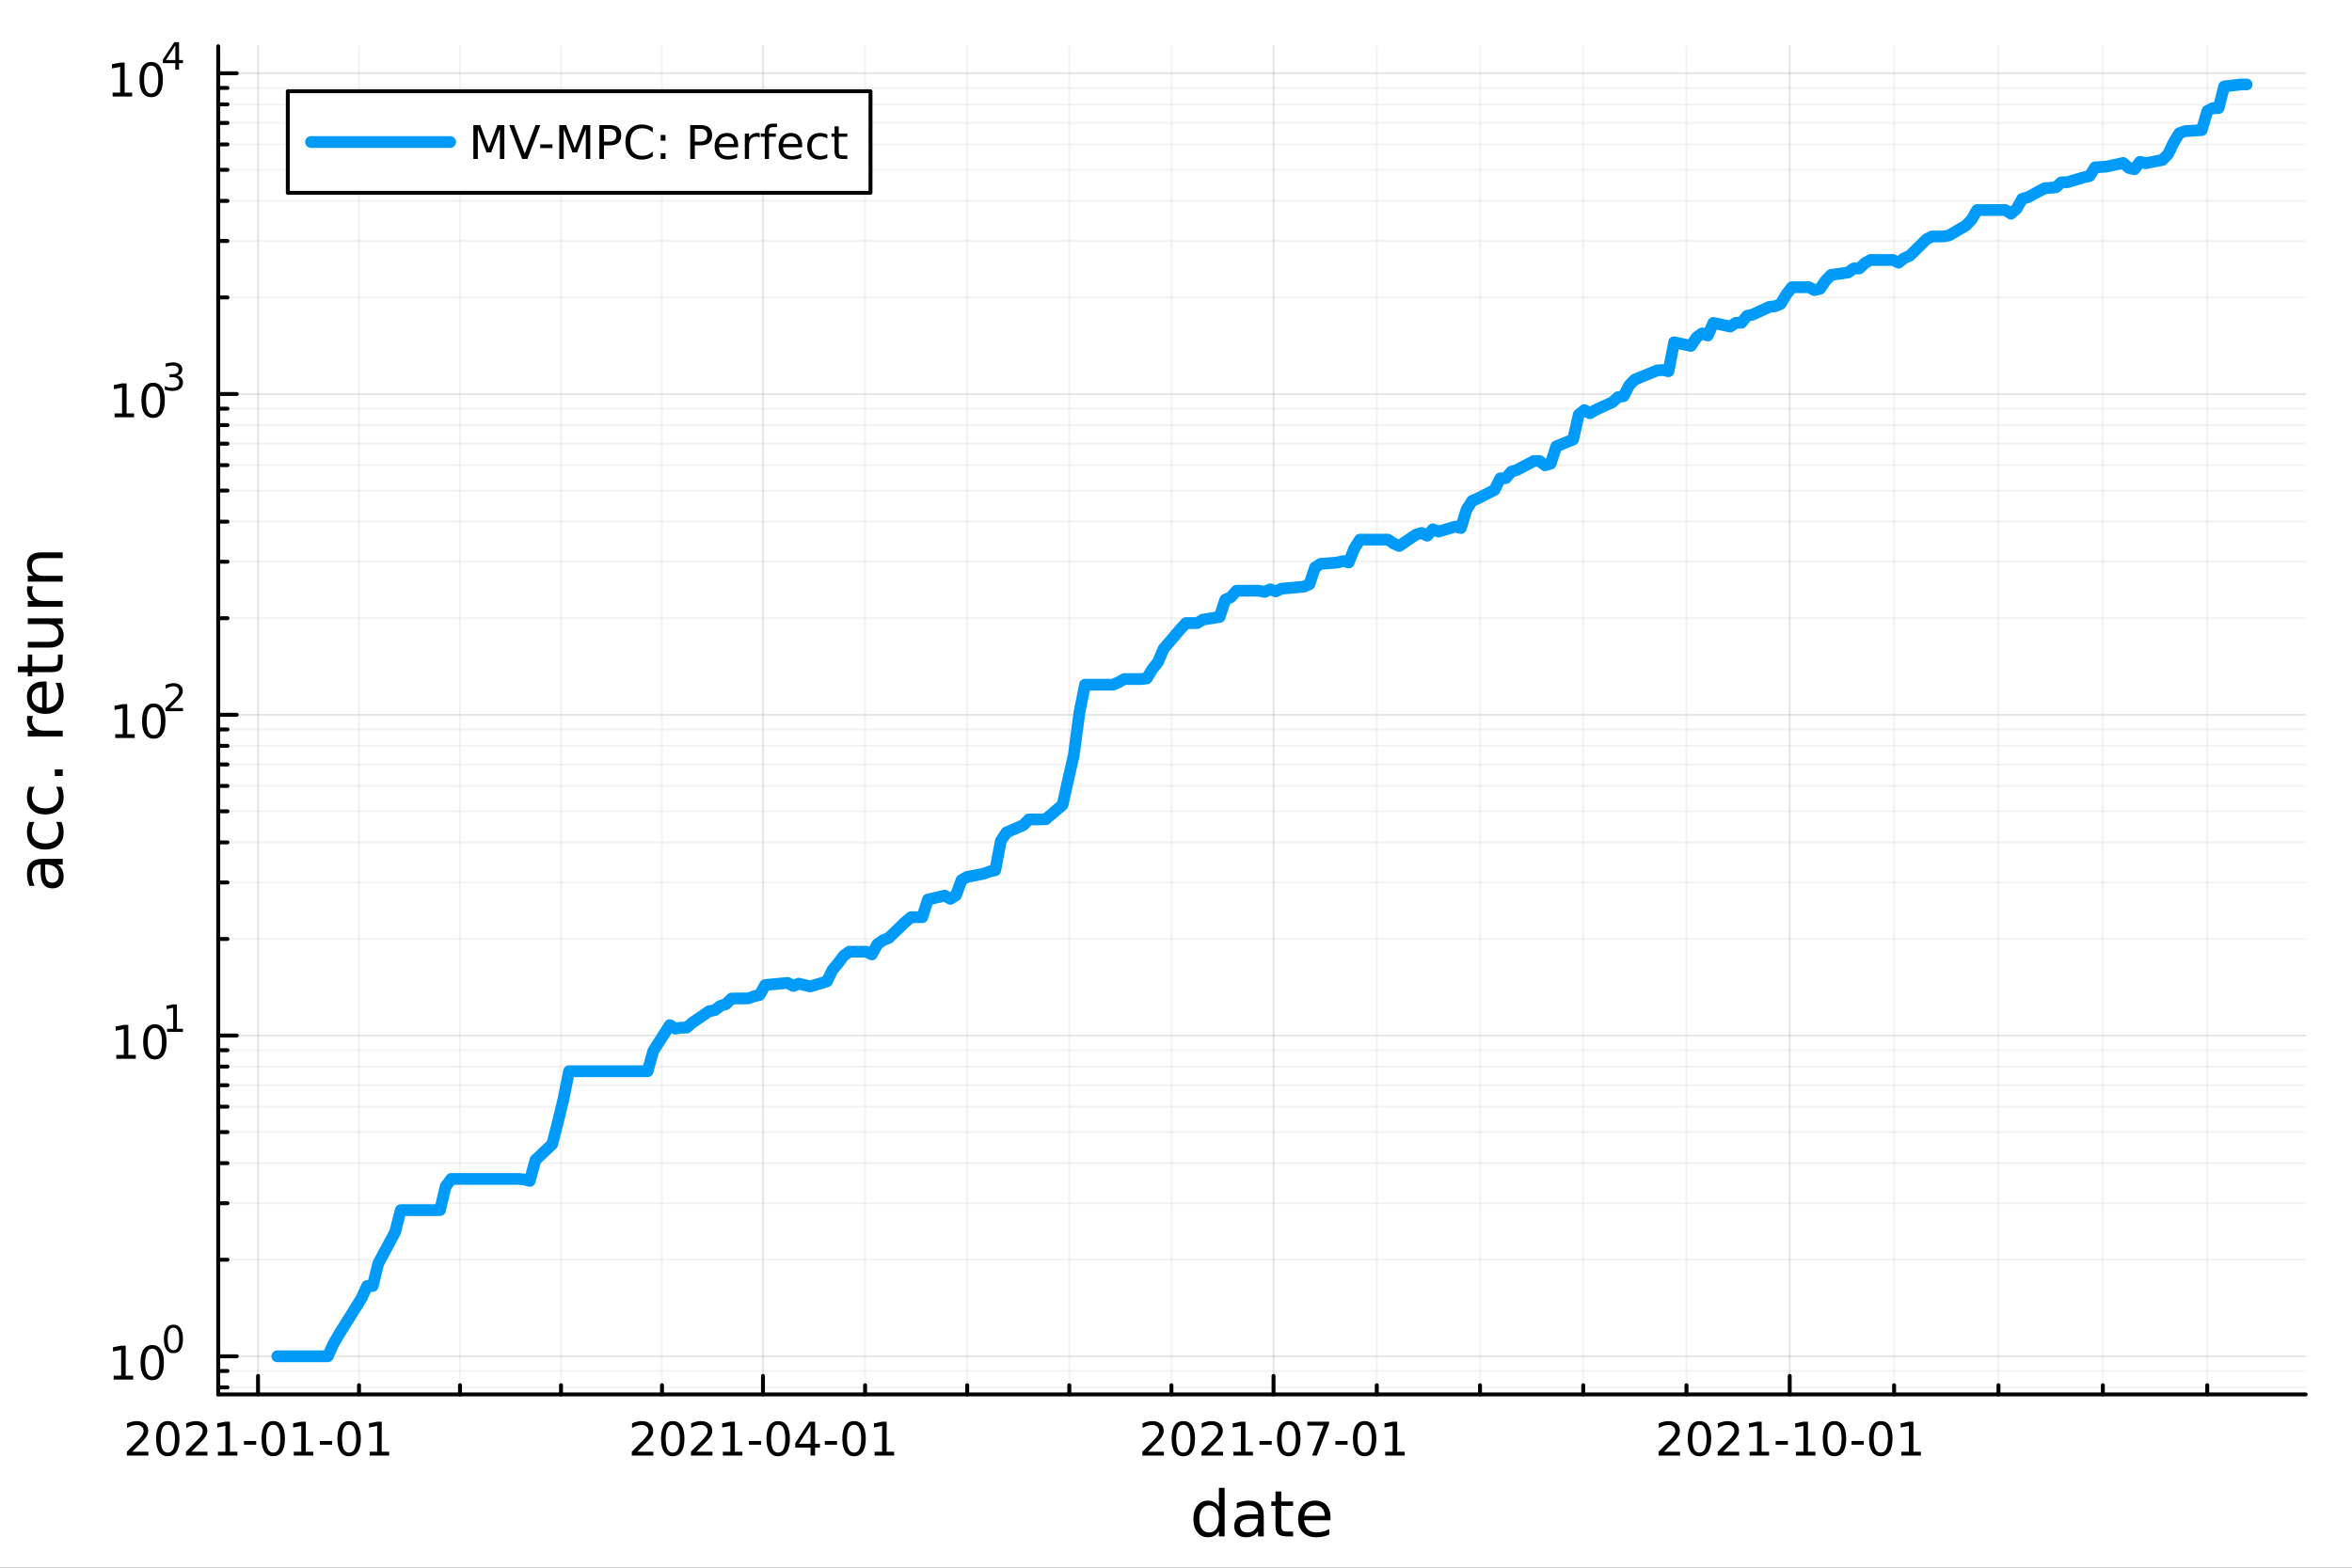 <?xml version="1.0" encoding="utf-8"?>
<svg xmlns="http://www.w3.org/2000/svg" xmlns:xlink="http://www.w3.org/1999/xlink" width="600" height="400" viewBox="0 0 2400 1600">
<rect x="0" y="0" width="2400" height="1600" fill="#333333" stroke="none"/>
<defs>
  <clipPath id="clip650">
    <rect x="0" y="0" width="2400" height="1600"/>
  </clipPath>
</defs>
<path clip-path="url(#clip650)" d="M0 1600 L2400 1600 L2400 0 L0 0  Z" fill="#ffffff" fill-rule="evenodd" fill-opacity="1"/>
<defs>
  <clipPath id="clip651">
    <rect x="480" y="0" width="1681" height="1600"/>
  </clipPath>
</defs>
<path clip-path="url(#clip650)" d="M222.69 1423.18 L2352.76 1423.18 L2352.76 47.244 L222.69 47.244  Z" fill="#ffffff" fill-rule="evenodd" fill-opacity="1"/>
<defs>
  <clipPath id="clip652">
    <rect x="222" y="47" width="2131" height="1377"/>
  </clipPath>
</defs>
<polyline clip-path="url(#clip652)" style="stroke:#000000; stroke-linecap:round; stroke-linejoin:round; stroke-width:2; stroke-opacity:0.1; fill:none" points="263.295,1423.18 263.295,47.244 "/>
<polyline clip-path="url(#clip652)" style="stroke:#000000; stroke-linecap:round; stroke-linejoin:round; stroke-width:2; stroke-opacity:0.1; fill:none" points="778.551,1423.18 778.551,47.244 "/>
<polyline clip-path="url(#clip652)" style="stroke:#000000; stroke-linecap:round; stroke-linejoin:round; stroke-width:2; stroke-opacity:0.1; fill:none" points="1299.53,1423.18 1299.53,47.244 "/>
<polyline clip-path="url(#clip652)" style="stroke:#000000; stroke-linecap:round; stroke-linejoin:round; stroke-width:2; stroke-opacity:0.1; fill:none" points="1826.24,1423.18 1826.24,47.244 "/>
<polyline clip-path="url(#clip652)" style="stroke:#000000; stroke-linecap:round; stroke-linejoin:round; stroke-width:2; stroke-opacity:0.05; fill:none" points="366.346,1423.18 366.346,47.244 "/>
<polyline clip-path="url(#clip652)" style="stroke:#000000; stroke-linecap:round; stroke-linejoin:round; stroke-width:2; stroke-opacity:0.05; fill:none" points="469.397,1423.18 469.397,47.244 "/>
<polyline clip-path="url(#clip652)" style="stroke:#000000; stroke-linecap:round; stroke-linejoin:round; stroke-width:2; stroke-opacity:0.05; fill:none" points="572.449,1423.18 572.449,47.244 "/>
<polyline clip-path="url(#clip652)" style="stroke:#000000; stroke-linecap:round; stroke-linejoin:round; stroke-width:2; stroke-opacity:0.05; fill:none" points="675.5,1423.18 675.5,47.244 "/>
<polyline clip-path="url(#clip652)" style="stroke:#000000; stroke-linecap:round; stroke-linejoin:round; stroke-width:2; stroke-opacity:0.05; fill:none" points="882.747,1423.18 882.747,47.244 "/>
<polyline clip-path="url(#clip652)" style="stroke:#000000; stroke-linecap:round; stroke-linejoin:round; stroke-width:2; stroke-opacity:0.05; fill:none" points="986.943,1423.18 986.943,47.244 "/>
<polyline clip-path="url(#clip652)" style="stroke:#000000; stroke-linecap:round; stroke-linejoin:round; stroke-width:2; stroke-opacity:0.05; fill:none" points="1091.14,1423.18 1091.14,47.244 "/>
<polyline clip-path="url(#clip652)" style="stroke:#000000; stroke-linecap:round; stroke-linejoin:round; stroke-width:2; stroke-opacity:0.05; fill:none" points="1195.33,1423.18 1195.33,47.244 "/>
<polyline clip-path="url(#clip652)" style="stroke:#000000; stroke-linecap:round; stroke-linejoin:round; stroke-width:2; stroke-opacity:0.05; fill:none" points="1404.87,1423.18 1404.87,47.244 "/>
<polyline clip-path="url(#clip652)" style="stroke:#000000; stroke-linecap:round; stroke-linejoin:round; stroke-width:2; stroke-opacity:0.05; fill:none" points="1510.21,1423.18 1510.21,47.244 "/>
<polyline clip-path="url(#clip652)" style="stroke:#000000; stroke-linecap:round; stroke-linejoin:round; stroke-width:2; stroke-opacity:0.05; fill:none" points="1615.55,1423.18 1615.55,47.244 "/>
<polyline clip-path="url(#clip652)" style="stroke:#000000; stroke-linecap:round; stroke-linejoin:round; stroke-width:2; stroke-opacity:0.05; fill:none" points="1720.9,1423.18 1720.9,47.244 "/>
<polyline clip-path="url(#clip652)" style="stroke:#000000; stroke-linecap:round; stroke-linejoin:round; stroke-width:2; stroke-opacity:0.05; fill:none" points="1932.75,1423.18 1932.75,47.244 "/>
<polyline clip-path="url(#clip652)" style="stroke:#000000; stroke-linecap:round; stroke-linejoin:round; stroke-width:2; stroke-opacity:0.05; fill:none" points="2039.26,1423.18 2039.26,47.244 "/>
<polyline clip-path="url(#clip652)" style="stroke:#000000; stroke-linecap:round; stroke-linejoin:round; stroke-width:2; stroke-opacity:0.05; fill:none" points="2145.77,1423.18 2145.77,47.244 "/>
<polyline clip-path="url(#clip652)" style="stroke:#000000; stroke-linecap:round; stroke-linejoin:round; stroke-width:2; stroke-opacity:0.05; fill:none" points="2252.28,1423.18 2252.28,47.244 "/>
<polyline clip-path="url(#clip650)" style="stroke:#000000; stroke-linecap:round; stroke-linejoin:round; stroke-width:4; stroke-opacity:1; fill:none" points="222.69,1423.18 2352.76,1423.18 "/>
<polyline clip-path="url(#clip650)" style="stroke:#000000; stroke-linecap:round; stroke-linejoin:round; stroke-width:4; stroke-opacity:1; fill:none" points="263.295,1423.18 263.295,1404.28 "/>
<polyline clip-path="url(#clip650)" style="stroke:#000000; stroke-linecap:round; stroke-linejoin:round; stroke-width:4; stroke-opacity:1; fill:none" points="778.551,1423.18 778.551,1404.28 "/>
<polyline clip-path="url(#clip650)" style="stroke:#000000; stroke-linecap:round; stroke-linejoin:round; stroke-width:4; stroke-opacity:1; fill:none" points="1299.53,1423.18 1299.53,1404.28 "/>
<polyline clip-path="url(#clip650)" style="stroke:#000000; stroke-linecap:round; stroke-linejoin:round; stroke-width:4; stroke-opacity:1; fill:none" points="1826.24,1423.18 1826.24,1404.28 "/>
<polyline clip-path="url(#clip650)" style="stroke:#000000; stroke-linecap:round; stroke-linejoin:round; stroke-width:4; stroke-opacity:1; fill:none" points="366.346,1423.18 366.346,1413.73 "/>
<polyline clip-path="url(#clip650)" style="stroke:#000000; stroke-linecap:round; stroke-linejoin:round; stroke-width:4; stroke-opacity:1; fill:none" points="469.397,1423.18 469.397,1413.73 "/>
<polyline clip-path="url(#clip650)" style="stroke:#000000; stroke-linecap:round; stroke-linejoin:round; stroke-width:4; stroke-opacity:1; fill:none" points="572.449,1423.18 572.449,1413.73 "/>
<polyline clip-path="url(#clip650)" style="stroke:#000000; stroke-linecap:round; stroke-linejoin:round; stroke-width:4; stroke-opacity:1; fill:none" points="675.5,1423.18 675.5,1413.73 "/>
<polyline clip-path="url(#clip650)" style="stroke:#000000; stroke-linecap:round; stroke-linejoin:round; stroke-width:4; stroke-opacity:1; fill:none" points="882.747,1423.18 882.747,1413.73 "/>
<polyline clip-path="url(#clip650)" style="stroke:#000000; stroke-linecap:round; stroke-linejoin:round; stroke-width:4; stroke-opacity:1; fill:none" points="986.943,1423.18 986.943,1413.73 "/>
<polyline clip-path="url(#clip650)" style="stroke:#000000; stroke-linecap:round; stroke-linejoin:round; stroke-width:4; stroke-opacity:1; fill:none" points="1091.14,1423.18 1091.14,1413.73 "/>
<polyline clip-path="url(#clip650)" style="stroke:#000000; stroke-linecap:round; stroke-linejoin:round; stroke-width:4; stroke-opacity:1; fill:none" points="1195.33,1423.18 1195.33,1413.73 "/>
<polyline clip-path="url(#clip650)" style="stroke:#000000; stroke-linecap:round; stroke-linejoin:round; stroke-width:4; stroke-opacity:1; fill:none" points="1404.87,1423.18 1404.87,1413.73 "/>
<polyline clip-path="url(#clip650)" style="stroke:#000000; stroke-linecap:round; stroke-linejoin:round; stroke-width:4; stroke-opacity:1; fill:none" points="1510.21,1423.18 1510.21,1413.73 "/>
<polyline clip-path="url(#clip650)" style="stroke:#000000; stroke-linecap:round; stroke-linejoin:round; stroke-width:4; stroke-opacity:1; fill:none" points="1615.55,1423.18 1615.55,1413.73 "/>
<polyline clip-path="url(#clip650)" style="stroke:#000000; stroke-linecap:round; stroke-linejoin:round; stroke-width:4; stroke-opacity:1; fill:none" points="1720.9,1423.18 1720.9,1413.73 "/>
<polyline clip-path="url(#clip650)" style="stroke:#000000; stroke-linecap:round; stroke-linejoin:round; stroke-width:4; stroke-opacity:1; fill:none" points="1932.75,1423.18 1932.75,1413.73 "/>
<polyline clip-path="url(#clip650)" style="stroke:#000000; stroke-linecap:round; stroke-linejoin:round; stroke-width:4; stroke-opacity:1; fill:none" points="2039.26,1423.18 2039.26,1413.73 "/>
<polyline clip-path="url(#clip650)" style="stroke:#000000; stroke-linecap:round; stroke-linejoin:round; stroke-width:4; stroke-opacity:1; fill:none" points="2145.77,1423.18 2145.77,1413.73 "/>
<polyline clip-path="url(#clip650)" style="stroke:#000000; stroke-linecap:round; stroke-linejoin:round; stroke-width:4; stroke-opacity:1; fill:none" points="2252.28,1423.18 2252.28,1413.73 "/>
<path clip-path="url(#clip650)" d="M135.09 1481.64 L151.409 1481.64 L151.409 1485.58 L129.465 1485.58 L129.465 1481.64 Q132.127 1478.89 136.71 1474.26 Q141.317 1469.61 142.497 1468.27 Q144.743 1465.74 145.622 1464.01 Q146.525 1462.25 146.525 1460.56 Q146.525 1457.8 144.581 1456.07 Q142.659 1454.33 139.558 1454.33 Q137.358 1454.33 134.905 1455.09 Q132.474 1455.86 129.696 1457.41 L129.696 1452.69 Q132.521 1451.55 134.974 1450.97 Q137.428 1450.39 139.465 1450.39 Q144.835 1450.39 148.03 1453.08 Q151.224 1455.77 151.224 1460.26 Q151.224 1462.39 150.414 1464.31 Q149.627 1466.2 147.52 1468.8 Q146.942 1469.47 143.84 1472.69 Q140.738 1475.88 135.09 1481.64 Z" fill="#000000" fill-rule="nonzero" fill-opacity="1" /><path clip-path="url(#clip650)" d="M171.224 1454.1 Q167.613 1454.1 165.784 1457.66 Q163.979 1461.2 163.979 1468.33 Q163.979 1475.44 165.784 1479.01 Q167.613 1482.55 171.224 1482.55 Q174.858 1482.55 176.664 1479.01 Q178.493 1475.44 178.493 1468.33 Q178.493 1461.2 176.664 1457.66 Q174.858 1454.1 171.224 1454.1 M171.224 1450.39 Q177.034 1450.39 180.09 1455 Q183.168 1459.58 183.168 1468.33 Q183.168 1477.06 180.09 1481.67 Q177.034 1486.25 171.224 1486.25 Q165.414 1486.25 162.335 1481.67 Q159.28 1477.06 159.28 1468.33 Q159.28 1459.58 162.335 1455 Q165.414 1450.39 171.224 1450.39 Z" fill="#000000" fill-rule="nonzero" fill-opacity="1" /><path clip-path="url(#clip650)" d="M195.414 1481.64 L211.733 1481.64 L211.733 1485.58 L189.789 1485.58 L189.789 1481.64 Q192.451 1478.89 197.034 1474.26 Q201.641 1469.61 202.821 1468.27 Q205.066 1465.74 205.946 1464.01 Q206.849 1462.25 206.849 1460.56 Q206.849 1457.8 204.904 1456.07 Q202.983 1454.33 199.881 1454.33 Q197.682 1454.33 195.229 1455.09 Q192.798 1455.86 190.02 1457.41 L190.02 1452.69 Q192.844 1451.55 195.298 1450.97 Q197.752 1450.39 199.789 1450.39 Q205.159 1450.39 208.353 1453.08 Q211.548 1455.77 211.548 1460.26 Q211.548 1462.39 210.738 1464.31 Q209.951 1466.2 207.844 1468.8 Q207.266 1469.47 204.164 1472.69 Q201.062 1475.88 195.414 1481.64 Z" fill="#000000" fill-rule="nonzero" fill-opacity="1" /><path clip-path="url(#clip650)" d="M222.358 1481.64 L229.997 1481.64 L229.997 1455.28 L221.687 1456.95 L221.687 1452.69 L229.951 1451.02 L234.626 1451.02 L234.626 1481.64 L242.265 1481.64 L242.265 1485.58 L222.358 1485.58 L222.358 1481.64 Z" fill="#000000" fill-rule="nonzero" fill-opacity="1" /><path clip-path="url(#clip650)" d="M248.955 1470.7 L261.432 1470.7 L261.432 1474.49 L248.955 1474.49 L248.955 1470.7 Z" fill="#000000" fill-rule="nonzero" fill-opacity="1" /><path clip-path="url(#clip650)" d="M278.816 1454.1 Q275.205 1454.1 273.376 1457.66 Q271.571 1461.2 271.571 1468.33 Q271.571 1475.44 273.376 1479.01 Q275.205 1482.55 278.816 1482.55 Q282.45 1482.55 284.256 1479.01 Q286.085 1475.44 286.085 1468.33 Q286.085 1461.2 284.256 1457.66 Q282.45 1454.1 278.816 1454.1 M278.816 1450.39 Q284.626 1450.39 287.682 1455 Q290.76 1459.58 290.76 1468.33 Q290.76 1477.06 287.682 1481.67 Q284.626 1486.25 278.816 1486.25 Q273.006 1486.25 269.927 1481.67 Q266.872 1477.06 266.872 1468.33 Q266.872 1459.58 269.927 1455 Q273.006 1450.39 278.816 1450.39 Z" fill="#000000" fill-rule="nonzero" fill-opacity="1" /><path clip-path="url(#clip650)" d="M299.788 1481.64 L307.427 1481.64 L307.427 1455.28 L299.117 1456.95 L299.117 1452.69 L307.381 1451.02 L312.057 1451.02 L312.057 1481.64 L319.695 1481.64 L319.695 1485.58 L299.788 1485.58 L299.788 1481.64 Z" fill="#000000" fill-rule="nonzero" fill-opacity="1" /><path clip-path="url(#clip650)" d="M326.385 1470.7 L338.862 1470.7 L338.862 1474.49 L326.385 1474.49 L326.385 1470.7 Z" fill="#000000" fill-rule="nonzero" fill-opacity="1" /><path clip-path="url(#clip650)" d="M356.246 1454.1 Q352.635 1454.1 350.806 1457.66 Q349.001 1461.2 349.001 1468.33 Q349.001 1475.44 350.806 1479.01 Q352.635 1482.55 356.246 1482.55 Q359.88 1482.55 361.686 1479.01 Q363.515 1475.44 363.515 1468.33 Q363.515 1461.2 361.686 1457.66 Q359.88 1454.1 356.246 1454.1 M356.246 1450.39 Q362.056 1450.39 365.112 1455 Q368.191 1459.58 368.191 1468.33 Q368.191 1477.06 365.112 1481.67 Q362.056 1486.25 356.246 1486.25 Q350.436 1486.25 347.357 1481.67 Q344.302 1477.06 344.302 1468.33 Q344.302 1459.58 347.357 1455 Q350.436 1450.39 356.246 1450.39 Z" fill="#000000" fill-rule="nonzero" fill-opacity="1" /><path clip-path="url(#clip650)" d="M377.218 1481.64 L384.857 1481.64 L384.857 1455.28 L376.547 1456.95 L376.547 1452.69 L384.811 1451.02 L389.487 1451.02 L389.487 1481.64 L397.126 1481.64 L397.126 1485.58 L377.218 1485.58 L377.218 1481.64 Z" fill="#000000" fill-rule="nonzero" fill-opacity="1" /><path clip-path="url(#clip650)" d="M650.345 1481.64 L666.665 1481.64 L666.665 1485.58 L644.72 1485.58 L644.72 1481.64 Q647.382 1478.89 651.966 1474.26 Q656.572 1469.61 657.753 1468.27 Q659.998 1465.74 660.878 1464.01 Q661.78 1462.25 661.78 1460.56 Q661.78 1457.8 659.836 1456.07 Q657.915 1454.33 654.813 1454.33 Q652.614 1454.33 650.16 1455.09 Q647.73 1455.86 644.952 1457.41 L644.952 1452.69 Q647.776 1451.55 650.23 1450.97 Q652.683 1450.39 654.72 1450.39 Q660.091 1450.39 663.285 1453.08 Q666.479 1455.77 666.479 1460.26 Q666.479 1462.39 665.669 1464.31 Q664.882 1466.2 662.776 1468.8 Q662.197 1469.47 659.095 1472.69 Q655.993 1475.88 650.345 1481.64 Z" fill="#000000" fill-rule="nonzero" fill-opacity="1" /><path clip-path="url(#clip650)" d="M686.479 1454.1 Q682.868 1454.1 681.04 1457.66 Q679.234 1461.2 679.234 1468.33 Q679.234 1475.44 681.04 1479.01 Q682.868 1482.55 686.479 1482.55 Q690.114 1482.55 691.919 1479.01 Q693.748 1475.44 693.748 1468.33 Q693.748 1461.2 691.919 1457.66 Q690.114 1454.1 686.479 1454.1 M686.479 1450.39 Q692.29 1450.39 695.345 1455 Q698.424 1459.58 698.424 1468.33 Q698.424 1477.06 695.345 1481.67 Q692.29 1486.25 686.479 1486.25 Q680.669 1486.25 677.591 1481.67 Q674.535 1477.06 674.535 1468.33 Q674.535 1459.58 677.591 1455 Q680.669 1450.39 686.479 1450.39 Z" fill="#000000" fill-rule="nonzero" fill-opacity="1" /><path clip-path="url(#clip650)" d="M710.669 1481.64 L726.988 1481.64 L726.988 1485.58 L705.044 1485.58 L705.044 1481.64 Q707.706 1478.89 712.289 1474.26 Q716.896 1469.61 718.076 1468.27 Q720.322 1465.74 721.201 1464.01 Q722.104 1462.25 722.104 1460.56 Q722.104 1457.8 720.16 1456.07 Q718.238 1454.33 715.137 1454.33 Q712.938 1454.33 710.484 1455.09 Q708.053 1455.86 705.276 1457.41 L705.276 1452.69 Q708.1 1451.55 710.553 1450.97 Q713.007 1450.39 715.044 1450.39 Q720.414 1450.39 723.609 1453.08 Q726.803 1455.77 726.803 1460.26 Q726.803 1462.39 725.993 1464.31 Q725.206 1466.2 723.1 1468.8 Q722.521 1469.47 719.419 1472.69 Q716.317 1475.88 710.669 1481.64 Z" fill="#000000" fill-rule="nonzero" fill-opacity="1" /><path clip-path="url(#clip650)" d="M737.613 1481.64 L745.252 1481.64 L745.252 1455.28 L736.942 1456.95 L736.942 1452.69 L745.206 1451.02 L749.882 1451.02 L749.882 1481.64 L757.521 1481.64 L757.521 1485.58 L737.613 1485.58 L737.613 1481.64 Z" fill="#000000" fill-rule="nonzero" fill-opacity="1" /><path clip-path="url(#clip650)" d="M764.21 1470.7 L776.687 1470.7 L776.687 1474.49 L764.21 1474.49 L764.21 1470.7 Z" fill="#000000" fill-rule="nonzero" fill-opacity="1" /><path clip-path="url(#clip650)" d="M794.071 1454.1 Q790.46 1454.1 788.632 1457.66 Q786.826 1461.2 786.826 1468.33 Q786.826 1475.44 788.632 1479.01 Q790.46 1482.55 794.071 1482.55 Q797.706 1482.55 799.511 1479.01 Q801.34 1475.44 801.34 1468.33 Q801.34 1461.2 799.511 1457.66 Q797.706 1454.1 794.071 1454.1 M794.071 1450.39 Q799.882 1450.39 802.937 1455 Q806.016 1459.58 806.016 1468.33 Q806.016 1477.06 802.937 1481.67 Q799.882 1486.25 794.071 1486.25 Q788.261 1486.25 785.183 1481.67 Q782.127 1477.06 782.127 1468.33 Q782.127 1459.58 785.183 1455 Q788.261 1450.39 794.071 1450.39 Z" fill="#000000" fill-rule="nonzero" fill-opacity="1" /><path clip-path="url(#clip650)" d="M827.08 1455.09 L815.275 1473.54 L827.08 1473.54 L827.08 1455.09 M825.854 1451.02 L831.733 1451.02 L831.733 1473.54 L836.664 1473.54 L836.664 1477.43 L831.733 1477.43 L831.733 1485.58 L827.08 1485.58 L827.08 1477.43 L811.479 1477.43 L811.479 1472.92 L825.854 1451.02 Z" fill="#000000" fill-rule="nonzero" fill-opacity="1" /><path clip-path="url(#clip650)" d="M841.641 1470.7 L854.117 1470.7 L854.117 1474.49 L841.641 1474.49 L841.641 1470.7 Z" fill="#000000" fill-rule="nonzero" fill-opacity="1" /><path clip-path="url(#clip650)" d="M871.502 1454.1 Q867.89 1454.1 866.062 1457.66 Q864.256 1461.2 864.256 1468.33 Q864.256 1475.44 866.062 1479.01 Q867.89 1482.55 871.502 1482.55 Q875.136 1482.55 876.941 1479.01 Q878.77 1475.44 878.77 1468.33 Q878.77 1461.2 876.941 1457.66 Q875.136 1454.1 871.502 1454.1 M871.502 1450.39 Q877.312 1450.39 880.367 1455 Q883.446 1459.58 883.446 1468.33 Q883.446 1477.06 880.367 1481.67 Q877.312 1486.25 871.502 1486.25 Q865.691 1486.25 862.613 1481.67 Q859.557 1477.06 859.557 1468.33 Q859.557 1459.58 862.613 1455 Q865.691 1450.39 871.502 1450.39 Z" fill="#000000" fill-rule="nonzero" fill-opacity="1" /><path clip-path="url(#clip650)" d="M892.474 1481.64 L900.112 1481.64 L900.112 1455.28 L891.802 1456.95 L891.802 1452.69 L900.066 1451.02 L904.742 1451.02 L904.742 1481.64 L912.381 1481.64 L912.381 1485.58 L892.474 1485.58 L892.474 1481.64 Z" fill="#000000" fill-rule="nonzero" fill-opacity="1" /><path clip-path="url(#clip650)" d="M1171.33 1481.64 L1187.65 1481.64 L1187.65 1485.58 L1165.7 1485.58 L1165.7 1481.64 Q1168.36 1478.89 1172.95 1474.26 Q1177.55 1469.61 1178.73 1468.27 Q1180.98 1465.74 1181.86 1464.01 Q1182.76 1462.25 1182.76 1460.56 Q1182.76 1457.8 1180.82 1456.07 Q1178.9 1454.33 1175.79 1454.33 Q1173.59 1454.33 1171.14 1455.09 Q1168.71 1455.86 1165.93 1457.41 L1165.93 1452.69 Q1168.76 1451.55 1171.21 1450.97 Q1173.66 1450.39 1175.7 1450.39 Q1181.07 1450.39 1184.27 1453.08 Q1187.46 1455.77 1187.46 1460.26 Q1187.46 1462.39 1186.65 1464.31 Q1185.86 1466.2 1183.76 1468.8 Q1183.18 1469.47 1180.08 1472.69 Q1176.97 1475.88 1171.33 1481.64 Z" fill="#000000" fill-rule="nonzero" fill-opacity="1" /><path clip-path="url(#clip650)" d="M1207.46 1454.1 Q1203.85 1454.1 1202.02 1457.66 Q1200.21 1461.2 1200.21 1468.33 Q1200.21 1475.44 1202.02 1479.01 Q1203.85 1482.55 1207.46 1482.55 Q1211.09 1482.55 1212.9 1479.01 Q1214.73 1475.44 1214.73 1468.33 Q1214.73 1461.2 1212.9 1457.66 Q1211.09 1454.1 1207.46 1454.1 M1207.46 1450.39 Q1213.27 1450.39 1216.33 1455 Q1219.4 1459.58 1219.4 1468.33 Q1219.4 1477.06 1216.33 1481.67 Q1213.27 1486.25 1207.46 1486.25 Q1201.65 1486.25 1198.57 1481.67 Q1195.52 1477.06 1195.52 1468.33 Q1195.52 1459.58 1198.57 1455 Q1201.65 1450.39 1207.46 1450.39 Z" fill="#000000" fill-rule="nonzero" fill-opacity="1" /><path clip-path="url(#clip650)" d="M1231.65 1481.64 L1247.97 1481.64 L1247.97 1485.58 L1226.02 1485.58 L1226.02 1481.64 Q1228.69 1478.89 1233.27 1474.26 Q1237.88 1469.61 1239.06 1468.27 Q1241.3 1465.74 1242.18 1464.01 Q1243.08 1462.25 1243.08 1460.56 Q1243.08 1457.8 1241.14 1456.07 Q1239.22 1454.33 1236.12 1454.33 Q1233.92 1454.33 1231.46 1455.09 Q1229.03 1455.86 1226.26 1457.41 L1226.26 1452.69 Q1229.08 1451.55 1231.53 1450.97 Q1233.99 1450.39 1236.02 1450.39 Q1241.39 1450.39 1244.59 1453.08 Q1247.78 1455.77 1247.78 1460.26 Q1247.78 1462.39 1246.97 1464.31 Q1246.19 1466.2 1244.08 1468.8 Q1243.5 1469.47 1240.4 1472.69 Q1237.3 1475.88 1231.65 1481.64 Z" fill="#000000" fill-rule="nonzero" fill-opacity="1" /><path clip-path="url(#clip650)" d="M1258.59 1481.64 L1266.23 1481.64 L1266.23 1455.28 L1257.92 1456.95 L1257.92 1452.69 L1266.19 1451.02 L1270.86 1451.02 L1270.86 1481.64 L1278.5 1481.64 L1278.5 1485.58 L1258.59 1485.58 L1258.59 1481.64 Z" fill="#000000" fill-rule="nonzero" fill-opacity="1" /><path clip-path="url(#clip650)" d="M1285.19 1470.7 L1297.67 1470.7 L1297.67 1474.49 L1285.19 1474.49 L1285.19 1470.7 Z" fill="#000000" fill-rule="nonzero" fill-opacity="1" /><path clip-path="url(#clip650)" d="M1315.05 1454.1 Q1311.44 1454.1 1309.61 1457.66 Q1307.81 1461.2 1307.81 1468.33 Q1307.81 1475.44 1309.61 1479.01 Q1311.44 1482.55 1315.05 1482.55 Q1318.69 1482.55 1320.49 1479.01 Q1322.32 1475.44 1322.32 1468.33 Q1322.32 1461.2 1320.49 1457.66 Q1318.69 1454.1 1315.05 1454.1 M1315.05 1450.39 Q1320.86 1450.39 1323.92 1455 Q1327 1459.58 1327 1468.33 Q1327 1477.06 1323.92 1481.67 Q1320.86 1486.25 1315.05 1486.25 Q1309.24 1486.25 1306.16 1481.67 Q1303.11 1477.06 1303.11 1468.33 Q1303.11 1459.58 1306.16 1455 Q1309.24 1450.39 1315.05 1450.39 Z" fill="#000000" fill-rule="nonzero" fill-opacity="1" /><path clip-path="url(#clip650)" d="M1334.03 1451.02 L1356.26 1451.02 L1356.26 1453.01 L1343.71 1485.58 L1338.82 1485.58 L1350.63 1454.96 L1334.03 1454.96 L1334.03 1451.02 Z" fill="#000000" fill-rule="nonzero" fill-opacity="1" /><path clip-path="url(#clip650)" d="M1362.62 1470.7 L1375.1 1470.7 L1375.1 1474.49 L1362.62 1474.49 L1362.62 1470.7 Z" fill="#000000" fill-rule="nonzero" fill-opacity="1" /><path clip-path="url(#clip650)" d="M1392.48 1454.1 Q1388.87 1454.1 1387.04 1457.66 Q1385.24 1461.2 1385.24 1468.33 Q1385.24 1475.44 1387.04 1479.01 Q1388.87 1482.55 1392.48 1482.55 Q1396.12 1482.55 1397.92 1479.01 Q1399.75 1475.44 1399.75 1468.33 Q1399.75 1461.2 1397.92 1457.66 Q1396.12 1454.1 1392.48 1454.1 M1392.48 1450.39 Q1398.29 1450.39 1401.35 1455 Q1404.43 1459.58 1404.43 1468.33 Q1404.43 1477.06 1401.35 1481.67 Q1398.29 1486.25 1392.48 1486.25 Q1386.67 1486.25 1383.59 1481.67 Q1380.54 1477.06 1380.54 1468.33 Q1380.54 1459.58 1383.59 1455 Q1386.67 1450.39 1392.48 1450.39 Z" fill="#000000" fill-rule="nonzero" fill-opacity="1" /><path clip-path="url(#clip650)" d="M1413.45 1481.64 L1421.09 1481.64 L1421.09 1455.28 L1412.78 1456.95 L1412.78 1452.69 L1421.05 1451.02 L1425.72 1451.02 L1425.72 1481.64 L1433.36 1481.64 L1433.36 1485.58 L1413.45 1485.58 L1413.45 1481.64 Z" fill="#000000" fill-rule="nonzero" fill-opacity="1" /><path clip-path="url(#clip650)" d="M1698.03 1481.64 L1714.35 1481.64 L1714.35 1485.58 L1692.41 1485.58 L1692.41 1481.64 Q1695.07 1478.89 1699.65 1474.26 Q1704.26 1469.61 1705.44 1468.27 Q1707.68 1465.74 1708.56 1464.01 Q1709.47 1462.25 1709.47 1460.56 Q1709.47 1457.8 1707.52 1456.07 Q1705.6 1454.33 1702.5 1454.33 Q1700.3 1454.33 1697.85 1455.09 Q1695.42 1455.86 1692.64 1457.41 L1692.64 1452.69 Q1695.46 1451.55 1697.92 1450.97 Q1700.37 1450.39 1702.41 1450.39 Q1707.78 1450.39 1710.97 1453.08 Q1714.17 1455.77 1714.17 1460.26 Q1714.17 1462.39 1713.36 1464.31 Q1712.57 1466.2 1710.46 1468.8 Q1709.88 1469.47 1706.78 1472.69 Q1703.68 1475.88 1698.03 1481.64 Z" fill="#000000" fill-rule="nonzero" fill-opacity="1" /><path clip-path="url(#clip650)" d="M1734.17 1454.1 Q1730.55 1454.1 1728.73 1457.66 Q1726.92 1461.2 1726.92 1468.33 Q1726.92 1475.44 1728.73 1479.01 Q1730.55 1482.55 1734.17 1482.55 Q1737.8 1482.55 1739.61 1479.01 Q1741.43 1475.44 1741.43 1468.33 Q1741.43 1461.2 1739.61 1457.66 Q1737.8 1454.1 1734.17 1454.1 M1734.17 1450.39 Q1739.98 1450.39 1743.03 1455 Q1746.11 1459.58 1746.11 1468.33 Q1746.11 1477.06 1743.03 1481.67 Q1739.98 1486.25 1734.17 1486.25 Q1728.36 1486.25 1725.28 1481.67 Q1722.22 1477.06 1722.22 1468.33 Q1722.22 1459.58 1725.28 1455 Q1728.36 1450.39 1734.17 1450.39 Z" fill="#000000" fill-rule="nonzero" fill-opacity="1" /><path clip-path="url(#clip650)" d="M1758.35 1481.64 L1774.67 1481.64 L1774.67 1485.58 L1752.73 1485.58 L1752.73 1481.64 Q1755.39 1478.89 1759.98 1474.26 Q1764.58 1469.61 1765.76 1468.27 Q1768.01 1465.74 1768.89 1464.01 Q1769.79 1462.25 1769.79 1460.56 Q1769.79 1457.8 1767.85 1456.07 Q1765.92 1454.33 1762.82 1454.33 Q1760.62 1454.33 1758.17 1455.09 Q1755.74 1455.86 1752.96 1457.41 L1752.96 1452.69 Q1755.79 1451.55 1758.24 1450.97 Q1760.69 1450.39 1762.73 1450.39 Q1768.1 1450.39 1771.29 1453.08 Q1774.49 1455.77 1774.49 1460.26 Q1774.49 1462.39 1773.68 1464.31 Q1772.89 1466.2 1770.79 1468.8 Q1770.21 1469.47 1767.1 1472.69 Q1764 1475.88 1758.35 1481.64 Z" fill="#000000" fill-rule="nonzero" fill-opacity="1" /><path clip-path="url(#clip650)" d="M1785.3 1481.64 L1792.94 1481.64 L1792.94 1455.28 L1784.63 1456.95 L1784.63 1452.69 L1792.89 1451.02 L1797.57 1451.02 L1797.57 1481.64 L1805.21 1481.64 L1805.21 1485.58 L1785.3 1485.58 L1785.3 1481.64 Z" fill="#000000" fill-rule="nonzero" fill-opacity="1" /><path clip-path="url(#clip650)" d="M1811.9 1470.7 L1824.37 1470.7 L1824.37 1474.49 L1811.9 1474.49 L1811.9 1470.7 Z" fill="#000000" fill-rule="nonzero" fill-opacity="1" /><path clip-path="url(#clip650)" d="M1832.57 1481.64 L1840.21 1481.64 L1840.21 1455.28 L1831.9 1456.95 L1831.9 1452.69 L1840.16 1451.02 L1844.84 1451.02 L1844.84 1481.64 L1852.47 1481.64 L1852.47 1485.58 L1832.57 1485.58 L1832.57 1481.64 Z" fill="#000000" fill-rule="nonzero" fill-opacity="1" /><path clip-path="url(#clip650)" d="M1871.92 1454.1 Q1868.31 1454.1 1866.48 1457.66 Q1864.67 1461.2 1864.67 1468.33 Q1864.67 1475.44 1866.48 1479.01 Q1868.31 1482.55 1871.92 1482.55 Q1875.55 1482.55 1877.36 1479.01 Q1879.19 1475.44 1879.19 1468.33 Q1879.19 1461.2 1877.36 1457.66 Q1875.55 1454.1 1871.92 1454.1 M1871.92 1450.39 Q1877.73 1450.39 1880.78 1455 Q1883.86 1459.58 1883.86 1468.33 Q1883.86 1477.06 1880.78 1481.67 Q1877.73 1486.25 1871.92 1486.25 Q1866.11 1486.25 1863.03 1481.67 Q1859.97 1477.06 1859.97 1468.33 Q1859.97 1459.58 1863.03 1455 Q1866.11 1450.39 1871.92 1450.39 Z" fill="#000000" fill-rule="nonzero" fill-opacity="1" /><path clip-path="url(#clip650)" d="M1889.33 1470.7 L1901.8 1470.7 L1901.8 1474.49 L1889.33 1474.49 L1889.33 1470.7 Z" fill="#000000" fill-rule="nonzero" fill-opacity="1" /><path clip-path="url(#clip650)" d="M1919.19 1454.1 Q1915.58 1454.1 1913.75 1457.66 Q1911.94 1461.2 1911.94 1468.33 Q1911.94 1475.44 1913.75 1479.01 Q1915.58 1482.55 1919.19 1482.55 Q1922.82 1482.55 1924.63 1479.01 Q1926.46 1475.44 1926.46 1468.33 Q1926.46 1461.2 1924.63 1457.66 Q1922.82 1454.1 1919.19 1454.1 M1919.19 1450.39 Q1925 1450.39 1928.05 1455 Q1931.13 1459.58 1931.13 1468.33 Q1931.13 1477.06 1928.05 1481.67 Q1925 1486.25 1919.19 1486.25 Q1913.38 1486.25 1910.3 1481.67 Q1907.24 1477.06 1907.24 1468.33 Q1907.24 1459.58 1910.3 1455 Q1913.38 1450.39 1919.19 1450.39 Z" fill="#000000" fill-rule="nonzero" fill-opacity="1" /><path clip-path="url(#clip650)" d="M1940.16 1481.64 L1947.8 1481.64 L1947.8 1455.28 L1939.49 1456.95 L1939.49 1452.69 L1947.75 1451.02 L1952.43 1451.02 L1952.43 1481.64 L1960.07 1481.64 L1960.07 1485.58 L1940.16 1485.58 L1940.16 1481.64 Z" fill="#000000" fill-rule="nonzero" fill-opacity="1" /><path clip-path="url(#clip650)" d="M1243.77 1537.81 L1243.77 1518.52 L1249.62 1518.52 L1249.62 1568.04 L1243.77 1568.04 L1243.77 1562.7 Q1241.92 1565.88 1239.09 1567.44 Q1236.29 1568.97 1232.34 1568.97 Q1225.88 1568.97 1221.81 1563.81 Q1217.76 1558.65 1217.76 1550.25 Q1217.76 1541.85 1221.81 1536.69 Q1225.88 1531.54 1232.34 1531.54 Q1236.29 1531.54 1239.09 1533.1 Q1241.92 1534.62 1243.77 1537.81 M1223.81 1550.25 Q1223.81 1556.71 1226.45 1560.4 Q1229.13 1564.07 1233.77 1564.07 Q1238.42 1564.07 1241.09 1560.4 Q1243.77 1556.71 1243.77 1550.25 Q1243.77 1543.79 1241.09 1540.13 Q1238.42 1536.44 1233.77 1536.44 Q1229.13 1536.44 1226.45 1540.13 Q1223.81 1543.79 1223.81 1550.25 Z" fill="#000000" fill-rule="nonzero" fill-opacity="1" /><path clip-path="url(#clip650)" d="M1277.89 1550.12 Q1270.79 1550.12 1268.05 1551.75 Q1265.32 1553.37 1265.32 1557.29 Q1265.32 1560.4 1267.35 1562.25 Q1269.42 1564.07 1272.95 1564.07 Q1277.82 1564.07 1280.75 1560.63 Q1283.71 1557.16 1283.71 1551.43 L1283.71 1550.12 L1277.89 1550.12 M1289.57 1547.71 L1289.57 1568.04 L1283.71 1568.04 L1283.71 1562.63 Q1281.71 1565.88 1278.72 1567.44 Q1275.72 1568.97 1271.4 1568.97 Q1265.92 1568.97 1262.67 1565.91 Q1259.46 1562.82 1259.46 1557.67 Q1259.46 1551.65 1263.47 1548.6 Q1267.51 1545.54 1275.5 1545.54 L1283.71 1545.54 L1283.71 1544.97 Q1283.71 1540.93 1281.04 1538.73 Q1278.4 1536.5 1273.59 1536.5 Q1270.54 1536.5 1267.64 1537.23 Q1264.74 1537.97 1262.07 1539.43 L1262.07 1534.02 Q1265.28 1532.78 1268.31 1532.17 Q1271.33 1531.54 1274.2 1531.54 Q1281.93 1531.54 1285.75 1535.55 Q1289.57 1539.56 1289.57 1547.71 Z" fill="#000000" fill-rule="nonzero" fill-opacity="1" /><path clip-path="url(#clip650)" d="M1307.42 1522.27 L1307.42 1532.4 L1319.49 1532.4 L1319.49 1536.95 L1307.42 1536.95 L1307.42 1556.3 Q1307.42 1560.66 1308.6 1561.9 Q1309.81 1563.14 1313.47 1563.14 L1319.49 1563.14 L1319.49 1568.04 L1313.47 1568.04 Q1306.69 1568.04 1304.11 1565.53 Q1301.54 1562.98 1301.54 1556.3 L1301.54 1536.95 L1297.24 1536.95 L1297.24 1532.4 L1301.54 1532.4 L1301.54 1522.27 L1307.42 1522.27 Z" fill="#000000" fill-rule="nonzero" fill-opacity="1" /><path clip-path="url(#clip650)" d="M1357.68 1548.76 L1357.68 1551.62 L1330.76 1551.62 Q1331.14 1557.67 1334.38 1560.85 Q1337.66 1564 1343.49 1564 Q1346.86 1564 1350.01 1563.17 Q1353.19 1562.35 1356.31 1560.69 L1356.31 1566.23 Q1353.16 1567.57 1349.85 1568.27 Q1346.54 1568.97 1343.14 1568.97 Q1334.61 1568.97 1329.61 1564 Q1324.64 1559.04 1324.64 1550.57 Q1324.64 1541.82 1329.35 1536.69 Q1334.1 1531.54 1342.12 1531.54 Q1349.31 1531.54 1353.48 1536.18 Q1357.68 1540.8 1357.68 1548.76 M1351.83 1547.04 Q1351.76 1542.23 1349.12 1539.37 Q1346.51 1536.5 1342.18 1536.5 Q1337.28 1536.5 1334.32 1539.27 Q1331.39 1542.04 1330.95 1547.07 L1351.83 1547.04 Z" fill="#000000" fill-rule="nonzero" fill-opacity="1" /><polyline clip-path="url(#clip652)" style="stroke:#000000; stroke-linecap:round; stroke-linejoin:round; stroke-width:2; stroke-opacity:0.1; fill:none" points="222.69,1384.24 2352.76,1384.24 "/>
<polyline clip-path="url(#clip652)" style="stroke:#000000; stroke-linecap:round; stroke-linejoin:round; stroke-width:2; stroke-opacity:0.1; fill:none" points="222.69,1056.87 2352.76,1056.87 "/>
<polyline clip-path="url(#clip652)" style="stroke:#000000; stroke-linecap:round; stroke-linejoin:round; stroke-width:2; stroke-opacity:0.1; fill:none" points="222.69,729.497 2352.76,729.497 "/>
<polyline clip-path="url(#clip652)" style="stroke:#000000; stroke-linecap:round; stroke-linejoin:round; stroke-width:2; stroke-opacity:0.1; fill:none" points="222.69,402.127 2352.76,402.127 "/>
<polyline clip-path="url(#clip652)" style="stroke:#000000; stroke-linecap:round; stroke-linejoin:round; stroke-width:2; stroke-opacity:0.1; fill:none" points="222.69,74.756 2352.76,74.756 "/>
<polyline clip-path="url(#clip652)" style="stroke:#000000; stroke-linecap:round; stroke-linejoin:round; stroke-width:2; stroke-opacity:0.05; fill:none" points="222.69,1415.96 2352.76,1415.96 "/>
<polyline clip-path="url(#clip652)" style="stroke:#000000; stroke-linecap:round; stroke-linejoin:round; stroke-width:2; stroke-opacity:0.05; fill:none" points="222.69,1399.22 2352.76,1399.22 "/>
<polyline clip-path="url(#clip652)" style="stroke:#000000; stroke-linecap:round; stroke-linejoin:round; stroke-width:2; stroke-opacity:0.05; fill:none" points="222.69,1285.69 2352.76,1285.69 "/>
<polyline clip-path="url(#clip652)" style="stroke:#000000; stroke-linecap:round; stroke-linejoin:round; stroke-width:2; stroke-opacity:0.05; fill:none" points="222.69,1228.04 2352.76,1228.04 "/>
<polyline clip-path="url(#clip652)" style="stroke:#000000; stroke-linecap:round; stroke-linejoin:round; stroke-width:2; stroke-opacity:0.05; fill:none" points="222.69,1187.14 2352.76,1187.14 "/>
<polyline clip-path="url(#clip652)" style="stroke:#000000; stroke-linecap:round; stroke-linejoin:round; stroke-width:2; stroke-opacity:0.05; fill:none" points="222.69,1155.42 2352.76,1155.42 "/>
<polyline clip-path="url(#clip652)" style="stroke:#000000; stroke-linecap:round; stroke-linejoin:round; stroke-width:2; stroke-opacity:0.05; fill:none" points="222.69,1129.49 2352.76,1129.49 "/>
<polyline clip-path="url(#clip652)" style="stroke:#000000; stroke-linecap:round; stroke-linejoin:round; stroke-width:2; stroke-opacity:0.05; fill:none" points="222.69,1107.58 2352.76,1107.58 "/>
<polyline clip-path="url(#clip652)" style="stroke:#000000; stroke-linecap:round; stroke-linejoin:round; stroke-width:2; stroke-opacity:0.05; fill:none" points="222.69,1088.59 2352.76,1088.59 "/>
<polyline clip-path="url(#clip652)" style="stroke:#000000; stroke-linecap:round; stroke-linejoin:round; stroke-width:2; stroke-opacity:0.05; fill:none" points="222.69,1071.85 2352.76,1071.85 "/>
<polyline clip-path="url(#clip652)" style="stroke:#000000; stroke-linecap:round; stroke-linejoin:round; stroke-width:2; stroke-opacity:0.05; fill:none" points="222.69,958.319 2352.76,958.319 "/>
<polyline clip-path="url(#clip652)" style="stroke:#000000; stroke-linecap:round; stroke-linejoin:round; stroke-width:2; stroke-opacity:0.05; fill:none" points="222.69,900.672 2352.76,900.672 "/>
<polyline clip-path="url(#clip652)" style="stroke:#000000; stroke-linecap:round; stroke-linejoin:round; stroke-width:2; stroke-opacity:0.05; fill:none" points="222.69,859.771 2352.76,859.771 "/>
<polyline clip-path="url(#clip652)" style="stroke:#000000; stroke-linecap:round; stroke-linejoin:round; stroke-width:2; stroke-opacity:0.05; fill:none" points="222.69,828.046 2352.76,828.046 "/>
<polyline clip-path="url(#clip652)" style="stroke:#000000; stroke-linecap:round; stroke-linejoin:round; stroke-width:2; stroke-opacity:0.05; fill:none" points="222.69,802.124 2352.76,802.124 "/>
<polyline clip-path="url(#clip652)" style="stroke:#000000; stroke-linecap:round; stroke-linejoin:round; stroke-width:2; stroke-opacity:0.05; fill:none" points="222.69,780.208 2352.76,780.208 "/>
<polyline clip-path="url(#clip652)" style="stroke:#000000; stroke-linecap:round; stroke-linejoin:round; stroke-width:2; stroke-opacity:0.05; fill:none" points="222.69,761.223 2352.76,761.223 "/>
<polyline clip-path="url(#clip652)" style="stroke:#000000; stroke-linecap:round; stroke-linejoin:round; stroke-width:2; stroke-opacity:0.05; fill:none" points="222.69,744.477 2352.76,744.477 "/>
<polyline clip-path="url(#clip652)" style="stroke:#000000; stroke-linecap:round; stroke-linejoin:round; stroke-width:2; stroke-opacity:0.05; fill:none" points="222.69,630.949 2352.76,630.949 "/>
<polyline clip-path="url(#clip652)" style="stroke:#000000; stroke-linecap:round; stroke-linejoin:round; stroke-width:2; stroke-opacity:0.05; fill:none" points="222.69,573.302 2352.76,573.302 "/>
<polyline clip-path="url(#clip652)" style="stroke:#000000; stroke-linecap:round; stroke-linejoin:round; stroke-width:2; stroke-opacity:0.05; fill:none" points="222.69,532.401 2352.76,532.401 "/>
<polyline clip-path="url(#clip652)" style="stroke:#000000; stroke-linecap:round; stroke-linejoin:round; stroke-width:2; stroke-opacity:0.05; fill:none" points="222.69,500.675 2352.76,500.675 "/>
<polyline clip-path="url(#clip652)" style="stroke:#000000; stroke-linecap:round; stroke-linejoin:round; stroke-width:2; stroke-opacity:0.05; fill:none" points="222.69,474.753 2352.76,474.753 "/>
<polyline clip-path="url(#clip652)" style="stroke:#000000; stroke-linecap:round; stroke-linejoin:round; stroke-width:2; stroke-opacity:0.05; fill:none" points="222.69,452.837 2352.76,452.837 "/>
<polyline clip-path="url(#clip652)" style="stroke:#000000; stroke-linecap:round; stroke-linejoin:round; stroke-width:2; stroke-opacity:0.05; fill:none" points="222.69,433.852 2352.76,433.852 "/>
<polyline clip-path="url(#clip652)" style="stroke:#000000; stroke-linecap:round; stroke-linejoin:round; stroke-width:2; stroke-opacity:0.05; fill:none" points="222.69,417.106 2352.76,417.106 "/>
<polyline clip-path="url(#clip652)" style="stroke:#000000; stroke-linecap:round; stroke-linejoin:round; stroke-width:2; stroke-opacity:0.05; fill:none" points="222.69,303.578 2352.76,303.578 "/>
<polyline clip-path="url(#clip652)" style="stroke:#000000; stroke-linecap:round; stroke-linejoin:round; stroke-width:2; stroke-opacity:0.05; fill:none" points="222.69,245.931 2352.76,245.931 "/>
<polyline clip-path="url(#clip652)" style="stroke:#000000; stroke-linecap:round; stroke-linejoin:round; stroke-width:2; stroke-opacity:0.05; fill:none" points="222.69,205.03 2352.76,205.03 "/>
<polyline clip-path="url(#clip652)" style="stroke:#000000; stroke-linecap:round; stroke-linejoin:round; stroke-width:2; stroke-opacity:0.05; fill:none" points="222.69,173.304 2352.76,173.304 "/>
<polyline clip-path="url(#clip652)" style="stroke:#000000; stroke-linecap:round; stroke-linejoin:round; stroke-width:2; stroke-opacity:0.05; fill:none" points="222.69,147.383 2352.76,147.383 "/>
<polyline clip-path="url(#clip652)" style="stroke:#000000; stroke-linecap:round; stroke-linejoin:round; stroke-width:2; stroke-opacity:0.05; fill:none" points="222.69,125.466 2352.76,125.466 "/>
<polyline clip-path="url(#clip652)" style="stroke:#000000; stroke-linecap:round; stroke-linejoin:round; stroke-width:2; stroke-opacity:0.05; fill:none" points="222.69,106.482 2352.76,106.482 "/>
<polyline clip-path="url(#clip652)" style="stroke:#000000; stroke-linecap:round; stroke-linejoin:round; stroke-width:2; stroke-opacity:0.05; fill:none" points="222.69,89.736 2352.76,89.736 "/>
<polyline clip-path="url(#clip650)" style="stroke:#000000; stroke-linecap:round; stroke-linejoin:round; stroke-width:4; stroke-opacity:1; fill:none" points="222.69,1423.18 222.69,47.244 "/>
<polyline clip-path="url(#clip650)" style="stroke:#000000; stroke-linecap:round; stroke-linejoin:round; stroke-width:4; stroke-opacity:1; fill:none" points="222.69,1384.24 241.588,1384.24 "/>
<polyline clip-path="url(#clip650)" style="stroke:#000000; stroke-linecap:round; stroke-linejoin:round; stroke-width:4; stroke-opacity:1; fill:none" points="222.69,1056.87 241.588,1056.87 "/>
<polyline clip-path="url(#clip650)" style="stroke:#000000; stroke-linecap:round; stroke-linejoin:round; stroke-width:4; stroke-opacity:1; fill:none" points="222.69,729.497 241.588,729.497 "/>
<polyline clip-path="url(#clip650)" style="stroke:#000000; stroke-linecap:round; stroke-linejoin:round; stroke-width:4; stroke-opacity:1; fill:none" points="222.69,402.127 241.588,402.127 "/>
<polyline clip-path="url(#clip650)" style="stroke:#000000; stroke-linecap:round; stroke-linejoin:round; stroke-width:4; stroke-opacity:1; fill:none" points="222.69,74.756 241.588,74.756 "/>
<polyline clip-path="url(#clip650)" style="stroke:#000000; stroke-linecap:round; stroke-linejoin:round; stroke-width:4; stroke-opacity:1; fill:none" points="222.69,1415.96 232.139,1415.96 "/>
<polyline clip-path="url(#clip650)" style="stroke:#000000; stroke-linecap:round; stroke-linejoin:round; stroke-width:4; stroke-opacity:1; fill:none" points="222.69,1399.22 232.139,1399.22 "/>
<polyline clip-path="url(#clip650)" style="stroke:#000000; stroke-linecap:round; stroke-linejoin:round; stroke-width:4; stroke-opacity:1; fill:none" points="222.69,1285.69 232.139,1285.69 "/>
<polyline clip-path="url(#clip650)" style="stroke:#000000; stroke-linecap:round; stroke-linejoin:round; stroke-width:4; stroke-opacity:1; fill:none" points="222.69,1228.04 232.139,1228.04 "/>
<polyline clip-path="url(#clip650)" style="stroke:#000000; stroke-linecap:round; stroke-linejoin:round; stroke-width:4; stroke-opacity:1; fill:none" points="222.69,1187.14 232.139,1187.14 "/>
<polyline clip-path="url(#clip650)" style="stroke:#000000; stroke-linecap:round; stroke-linejoin:round; stroke-width:4; stroke-opacity:1; fill:none" points="222.69,1155.42 232.139,1155.42 "/>
<polyline clip-path="url(#clip650)" style="stroke:#000000; stroke-linecap:round; stroke-linejoin:round; stroke-width:4; stroke-opacity:1; fill:none" points="222.69,1129.49 232.139,1129.49 "/>
<polyline clip-path="url(#clip650)" style="stroke:#000000; stroke-linecap:round; stroke-linejoin:round; stroke-width:4; stroke-opacity:1; fill:none" points="222.69,1107.58 232.139,1107.58 "/>
<polyline clip-path="url(#clip650)" style="stroke:#000000; stroke-linecap:round; stroke-linejoin:round; stroke-width:4; stroke-opacity:1; fill:none" points="222.69,1088.59 232.139,1088.59 "/>
<polyline clip-path="url(#clip650)" style="stroke:#000000; stroke-linecap:round; stroke-linejoin:round; stroke-width:4; stroke-opacity:1; fill:none" points="222.69,1071.85 232.139,1071.85 "/>
<polyline clip-path="url(#clip650)" style="stroke:#000000; stroke-linecap:round; stroke-linejoin:round; stroke-width:4; stroke-opacity:1; fill:none" points="222.69,958.319 232.139,958.319 "/>
<polyline clip-path="url(#clip650)" style="stroke:#000000; stroke-linecap:round; stroke-linejoin:round; stroke-width:4; stroke-opacity:1; fill:none" points="222.69,900.672 232.139,900.672 "/>
<polyline clip-path="url(#clip650)" style="stroke:#000000; stroke-linecap:round; stroke-linejoin:round; stroke-width:4; stroke-opacity:1; fill:none" points="222.69,859.771 232.139,859.771 "/>
<polyline clip-path="url(#clip650)" style="stroke:#000000; stroke-linecap:round; stroke-linejoin:round; stroke-width:4; stroke-opacity:1; fill:none" points="222.69,828.046 232.139,828.046 "/>
<polyline clip-path="url(#clip650)" style="stroke:#000000; stroke-linecap:round; stroke-linejoin:round; stroke-width:4; stroke-opacity:1; fill:none" points="222.69,802.124 232.139,802.124 "/>
<polyline clip-path="url(#clip650)" style="stroke:#000000; stroke-linecap:round; stroke-linejoin:round; stroke-width:4; stroke-opacity:1; fill:none" points="222.69,780.208 232.139,780.208 "/>
<polyline clip-path="url(#clip650)" style="stroke:#000000; stroke-linecap:round; stroke-linejoin:round; stroke-width:4; stroke-opacity:1; fill:none" points="222.69,761.223 232.139,761.223 "/>
<polyline clip-path="url(#clip650)" style="stroke:#000000; stroke-linecap:round; stroke-linejoin:round; stroke-width:4; stroke-opacity:1; fill:none" points="222.69,744.477 232.139,744.477 "/>
<polyline clip-path="url(#clip650)" style="stroke:#000000; stroke-linecap:round; stroke-linejoin:round; stroke-width:4; stroke-opacity:1; fill:none" points="222.69,630.949 232.139,630.949 "/>
<polyline clip-path="url(#clip650)" style="stroke:#000000; stroke-linecap:round; stroke-linejoin:round; stroke-width:4; stroke-opacity:1; fill:none" points="222.69,573.302 232.139,573.302 "/>
<polyline clip-path="url(#clip650)" style="stroke:#000000; stroke-linecap:round; stroke-linejoin:round; stroke-width:4; stroke-opacity:1; fill:none" points="222.69,532.401 232.139,532.401 "/>
<polyline clip-path="url(#clip650)" style="stroke:#000000; stroke-linecap:round; stroke-linejoin:round; stroke-width:4; stroke-opacity:1; fill:none" points="222.69,500.675 232.139,500.675 "/>
<polyline clip-path="url(#clip650)" style="stroke:#000000; stroke-linecap:round; stroke-linejoin:round; stroke-width:4; stroke-opacity:1; fill:none" points="222.69,474.753 232.139,474.753 "/>
<polyline clip-path="url(#clip650)" style="stroke:#000000; stroke-linecap:round; stroke-linejoin:round; stroke-width:4; stroke-opacity:1; fill:none" points="222.69,452.837 232.139,452.837 "/>
<polyline clip-path="url(#clip650)" style="stroke:#000000; stroke-linecap:round; stroke-linejoin:round; stroke-width:4; stroke-opacity:1; fill:none" points="222.69,433.852 232.139,433.852 "/>
<polyline clip-path="url(#clip650)" style="stroke:#000000; stroke-linecap:round; stroke-linejoin:round; stroke-width:4; stroke-opacity:1; fill:none" points="222.69,417.106 232.139,417.106 "/>
<polyline clip-path="url(#clip650)" style="stroke:#000000; stroke-linecap:round; stroke-linejoin:round; stroke-width:4; stroke-opacity:1; fill:none" points="222.69,303.578 232.139,303.578 "/>
<polyline clip-path="url(#clip650)" style="stroke:#000000; stroke-linecap:round; stroke-linejoin:round; stroke-width:4; stroke-opacity:1; fill:none" points="222.69,245.931 232.139,245.931 "/>
<polyline clip-path="url(#clip650)" style="stroke:#000000; stroke-linecap:round; stroke-linejoin:round; stroke-width:4; stroke-opacity:1; fill:none" points="222.69,205.03 232.139,205.03 "/>
<polyline clip-path="url(#clip650)" style="stroke:#000000; stroke-linecap:round; stroke-linejoin:round; stroke-width:4; stroke-opacity:1; fill:none" points="222.69,173.304 232.139,173.304 "/>
<polyline clip-path="url(#clip650)" style="stroke:#000000; stroke-linecap:round; stroke-linejoin:round; stroke-width:4; stroke-opacity:1; fill:none" points="222.69,147.383 232.139,147.383 "/>
<polyline clip-path="url(#clip650)" style="stroke:#000000; stroke-linecap:round; stroke-linejoin:round; stroke-width:4; stroke-opacity:1; fill:none" points="222.69,125.466 232.139,125.466 "/>
<polyline clip-path="url(#clip650)" style="stroke:#000000; stroke-linecap:round; stroke-linejoin:round; stroke-width:4; stroke-opacity:1; fill:none" points="222.69,106.482 232.139,106.482 "/>
<polyline clip-path="url(#clip650)" style="stroke:#000000; stroke-linecap:round; stroke-linejoin:round; stroke-width:4; stroke-opacity:1; fill:none" points="222.69,89.736 232.139,89.736 "/>
<path clip-path="url(#clip650)" d="M115.985 1404.03 L123.624 1404.03 L123.624 1377.67 L115.313 1379.33 L115.313 1375.07 L123.577 1373.41 L128.253 1373.41 L128.253 1404.03 L135.892 1404.03 L135.892 1407.97 L115.985 1407.97 L115.985 1404.03 Z" fill="#000000" fill-rule="nonzero" fill-opacity="1" /><path clip-path="url(#clip650)" d="M155.336 1376.48 Q151.725 1376.48 149.897 1380.05 Q148.091 1383.59 148.091 1390.72 Q148.091 1397.83 149.897 1401.39 Q151.725 1404.93 155.336 1404.93 Q158.971 1404.93 160.776 1401.39 Q162.605 1397.83 162.605 1390.72 Q162.605 1383.59 160.776 1380.05 Q158.971 1376.48 155.336 1376.48 M155.336 1372.78 Q161.146 1372.78 164.202 1377.39 Q167.281 1381.97 167.281 1390.72 Q167.281 1399.45 164.202 1404.05 Q161.146 1408.64 155.336 1408.64 Q149.526 1408.64 146.447 1404.05 Q143.392 1399.45 143.392 1390.72 Q143.392 1381.97 146.447 1377.39 Q149.526 1372.78 155.336 1372.78 Z" fill="#000000" fill-rule="nonzero" fill-opacity="1" /><path clip-path="url(#clip650)" d="M176.986 1354.98 Q174.052 1354.98 172.566 1357.87 Q171.099 1360.75 171.099 1366.54 Q171.099 1372.32 172.566 1375.21 Q174.052 1378.09 176.986 1378.09 Q179.938 1378.09 181.405 1375.21 Q182.891 1372.32 182.891 1366.54 Q182.891 1360.75 181.405 1357.87 Q179.938 1354.98 176.986 1354.98 M176.986 1351.97 Q181.706 1351.97 184.189 1355.71 Q186.69 1359.43 186.69 1366.54 Q186.69 1373.63 184.189 1377.38 Q181.706 1381.1 176.986 1381.1 Q172.265 1381.1 169.763 1377.38 Q167.281 1373.63 167.281 1366.54 Q167.281 1359.43 169.763 1355.71 Q172.265 1351.97 176.986 1351.97 Z" fill="#000000" fill-rule="nonzero" fill-opacity="1" /><path clip-path="url(#clip650)" d="M118.674 1076.66 L126.313 1076.66 L126.313 1050.29 L118.003 1051.96 L118.003 1047.7 L126.267 1046.04 L130.943 1046.04 L130.943 1076.66 L138.581 1076.66 L138.581 1080.6 L118.674 1080.6 L118.674 1076.66 Z" fill="#000000" fill-rule="nonzero" fill-opacity="1" /><path clip-path="url(#clip650)" d="M158.026 1049.11 Q154.415 1049.11 152.586 1052.68 Q150.781 1056.22 150.781 1063.35 Q150.781 1070.46 152.586 1074.02 Q154.415 1077.56 158.026 1077.56 Q161.66 1077.56 163.466 1074.02 Q165.294 1070.46 165.294 1063.35 Q165.294 1056.22 163.466 1052.68 Q161.66 1049.11 158.026 1049.11 M158.026 1045.41 Q163.836 1045.41 166.892 1050.02 Q169.97 1054.6 169.97 1063.35 Q169.97 1072.08 166.892 1076.68 Q163.836 1081.27 158.026 1081.27 Q152.216 1081.27 149.137 1076.68 Q146.081 1072.08 146.081 1063.35 Q146.081 1054.6 149.137 1050.02 Q152.216 1045.41 158.026 1045.41 Z" fill="#000000" fill-rule="nonzero" fill-opacity="1" /><path clip-path="url(#clip650)" d="M170.516 1049.99 L176.722 1049.99 L176.722 1028.57 L169.97 1029.92 L169.97 1026.46 L176.685 1025.1 L180.484 1025.1 L180.484 1049.99 L186.69 1049.99 L186.69 1053.18 L170.516 1053.18 L170.516 1049.99 Z" fill="#000000" fill-rule="nonzero" fill-opacity="1" /><path clip-path="url(#clip650)" d="M117.565 749.29 L125.203 749.29 L125.203 722.924 L116.893 724.591 L116.893 720.331 L125.157 718.665 L129.833 718.665 L129.833 749.29 L137.472 749.29 L137.472 753.225 L117.565 753.225 L117.565 749.29 Z" fill="#000000" fill-rule="nonzero" fill-opacity="1" /><path clip-path="url(#clip650)" d="M156.916 721.743 Q153.305 721.743 151.476 725.308 Q149.671 728.85 149.671 735.98 Q149.671 743.086 151.476 746.651 Q153.305 750.192 156.916 750.192 Q160.55 750.192 162.356 746.651 Q164.185 743.086 164.185 735.98 Q164.185 728.85 162.356 725.308 Q160.55 721.743 156.916 721.743 M156.916 718.04 Q162.726 718.04 165.782 722.646 Q168.861 727.23 168.861 735.98 Q168.861 744.706 165.782 749.313 Q162.726 753.896 156.916 753.896 Q151.106 753.896 148.027 749.313 Q144.972 744.706 144.972 735.98 Q144.972 727.23 148.027 722.646 Q151.106 718.04 156.916 718.04 Z" fill="#000000" fill-rule="nonzero" fill-opacity="1" /><path clip-path="url(#clip650)" d="M173.431 722.617 L186.69 722.617 L186.69 725.814 L168.861 725.814 L168.861 722.617 Q171.023 720.379 174.747 716.617 Q178.49 712.837 179.449 711.746 Q181.274 709.696 181.988 708.286 Q182.722 706.856 182.722 705.483 Q182.722 703.245 181.142 701.834 Q179.581 700.424 177.061 700.424 Q175.274 700.424 173.28 701.045 Q171.306 701.665 169.049 702.925 L169.049 699.089 Q171.343 698.167 173.337 697.697 Q175.33 697.227 176.986 697.227 Q181.349 697.227 183.944 699.408 Q186.54 701.59 186.54 705.239 Q186.54 706.969 185.882 708.53 Q185.242 710.072 183.531 712.179 Q183.06 712.724 180.54 715.338 Q178.02 717.934 173.431 722.617 Z" fill="#000000" fill-rule="nonzero" fill-opacity="1" /><path clip-path="url(#clip650)" d="M116.906 421.919 L124.545 421.919 L124.545 395.554 L116.235 397.22 L116.235 392.961 L124.499 391.294 L129.175 391.294 L129.175 421.919 L136.814 421.919 L136.814 425.854 L116.906 425.854 L116.906 421.919 Z" fill="#000000" fill-rule="nonzero" fill-opacity="1" /><path clip-path="url(#clip650)" d="M156.258 394.373 Q152.647 394.373 150.818 397.938 Q149.013 401.479 149.013 408.609 Q149.013 415.715 150.818 419.28 Q152.647 422.822 156.258 422.822 Q159.892 422.822 161.698 419.28 Q163.526 415.715 163.526 408.609 Q163.526 401.479 161.698 397.938 Q159.892 394.373 156.258 394.373 M156.258 390.669 Q162.068 390.669 165.124 395.276 Q168.202 399.859 168.202 408.609 Q168.202 417.336 165.124 421.942 Q162.068 426.526 156.258 426.526 Q150.448 426.526 147.369 421.942 Q144.314 417.336 144.314 408.609 Q144.314 399.859 147.369 395.276 Q150.448 390.669 156.258 390.669 Z" fill="#000000" fill-rule="nonzero" fill-opacity="1" /><path clip-path="url(#clip650)" d="M180.898 383.304 Q183.625 383.887 185.148 385.73 Q186.69 387.573 186.69 390.281 Q186.69 394.438 183.832 396.714 Q180.973 398.989 175.707 398.989 Q173.939 398.989 172.058 398.632 Q170.196 398.293 168.202 397.598 L168.202 393.93 Q169.782 394.852 171.663 395.322 Q173.544 395.792 175.594 395.792 Q179.167 395.792 181.029 394.381 Q182.91 392.971 182.91 390.281 Q182.91 387.799 181.161 386.407 Q179.431 384.996 176.327 384.996 L173.055 384.996 L173.055 381.874 L176.478 381.874 Q179.28 381.874 180.766 380.765 Q182.252 379.636 182.252 377.53 Q182.252 375.367 180.709 374.219 Q179.186 373.053 176.327 373.053 Q174.766 373.053 172.979 373.392 Q171.193 373.73 169.049 374.445 L169.049 371.06 Q171.212 370.458 173.092 370.157 Q174.992 369.856 176.666 369.856 Q180.992 369.856 183.512 371.831 Q186.032 373.787 186.032 377.135 Q186.032 379.467 184.697 381.084 Q183.361 382.683 180.898 383.304 Z" fill="#000000" fill-rule="nonzero" fill-opacity="1" /><path clip-path="url(#clip650)" d="M114.931 94.549 L122.57 94.549 L122.57 68.183 L114.26 69.85 L114.26 65.59 L122.524 63.924 L127.2 63.924 L127.2 94.549 L134.839 94.549 L134.839 98.484 L114.931 98.484 L114.931 94.549 Z" fill="#000000" fill-rule="nonzero" fill-opacity="1" /><path clip-path="url(#clip650)" d="M154.283 67.002 Q150.672 67.002 148.843 70.567 Q147.038 74.109 147.038 81.239 Q147.038 88.345 148.843 91.91 Q150.672 95.451 154.283 95.451 Q157.917 95.451 159.723 91.91 Q161.552 88.345 161.552 81.239 Q161.552 74.109 159.723 70.567 Q157.917 67.002 154.283 67.002 M154.283 63.299 Q160.093 63.299 163.149 67.905 Q166.227 72.489 166.227 81.239 Q166.227 89.965 163.149 94.572 Q160.093 99.155 154.283 99.155 Q148.473 99.155 145.394 94.572 Q142.339 89.965 142.339 81.239 Q142.339 72.489 145.394 67.905 Q148.473 63.299 154.283 63.299 Z" fill="#000000" fill-rule="nonzero" fill-opacity="1" /><path clip-path="url(#clip650)" d="M178.904 46.303 L169.312 61.293 L178.904 61.293 L178.904 46.303 M177.907 42.993 L182.684 42.993 L182.684 61.293 L186.69 61.293 L186.69 64.453 L182.684 64.453 L182.684 71.073 L178.904 71.073 L178.904 64.453 L166.227 64.453 L166.227 60.785 L177.907 42.993 Z" fill="#000000" fill-rule="nonzero" fill-opacity="1" /><path clip-path="url(#clip650)" d="M46.085 888.244 Q46.085 895.341 47.708 898.079 Q49.331 900.816 53.246 900.816 Q56.365 900.816 58.211 898.779 Q60.026 896.71 60.026 893.177 Q60.026 888.307 56.588 885.379 Q53.119 882.419 47.39 882.419 L46.085 882.419 L46.085 888.244 M43.666 876.562 L64.004 876.562 L64.004 882.419 L58.593 882.419 Q61.84 884.424 63.399 887.416 Q64.927 890.408 64.927 894.737 Q64.927 900.211 61.872 903.458 Q58.784 906.672 53.628 906.672 Q47.612 906.672 44.557 902.662 Q41.501 898.62 41.501 890.631 L41.501 882.419 L40.928 882.419 Q36.886 882.419 34.69 885.093 Q32.462 887.734 32.462 892.54 Q32.462 895.596 33.194 898.492 Q33.926 901.389 35.39 904.062 L29.98 904.062 Q28.738 900.848 28.133 897.824 Q27.497 894.8 27.497 891.936 Q27.497 884.201 31.507 880.382 Q35.518 876.562 43.666 876.562 Z" fill="#000000" fill-rule="nonzero" fill-opacity="1" /><path clip-path="url(#clip650)" d="M29.725 838.846 L35.199 838.846 Q33.831 841.328 33.162 843.843 Q32.462 846.325 32.462 848.872 Q32.462 854.569 36.09 857.72 Q39.687 860.871 46.212 860.871 Q52.737 860.871 56.365 857.72 Q59.962 854.569 59.962 848.872 Q59.962 846.325 59.294 843.843 Q58.593 841.328 57.225 838.846 L62.636 838.846 Q63.781 841.296 64.354 843.938 Q64.927 846.548 64.927 849.508 Q64.927 857.561 59.866 862.303 Q54.806 867.046 46.212 867.046 Q37.491 867.046 32.494 862.271 Q27.497 857.465 27.497 849.126 Q27.497 846.421 28.07 843.843 Q28.611 841.265 29.725 838.846 Z" fill="#000000" fill-rule="nonzero" fill-opacity="1" /><path clip-path="url(#clip650)" d="M29.725 803.007 L35.199 803.007 Q33.831 805.489 33.162 808.004 Q32.462 810.486 32.462 813.033 Q32.462 818.73 36.09 821.881 Q39.687 825.032 46.212 825.032 Q52.737 825.032 56.365 821.881 Q59.962 818.73 59.962 813.033 Q59.962 810.486 59.294 808.004 Q58.593 805.489 57.225 803.007 L62.636 803.007 Q63.781 805.458 64.354 808.099 Q64.927 810.709 64.927 813.669 Q64.927 821.722 59.866 826.464 Q54.806 831.207 46.212 831.207 Q37.491 831.207 32.494 826.433 Q27.497 821.626 27.497 813.287 Q27.497 810.582 28.07 808.004 Q28.611 805.426 29.725 803.007 Z" fill="#000000" fill-rule="nonzero" fill-opacity="1" /><path clip-path="url(#clip650)" d="M55.92 791.994 L55.92 785.278 L64.004 785.278 L64.004 791.994 L55.92 791.994 Z" fill="#000000" fill-rule="nonzero" fill-opacity="1" /><path clip-path="url(#clip650)" d="M33.831 730.724 Q33.258 731.711 33.003 732.888 Q32.717 734.034 32.717 735.435 Q32.717 740.4 35.963 743.074 Q39.178 745.715 45.225 745.715 L64.004 745.715 L64.004 751.604 L28.356 751.604 L28.356 745.715 L33.894 745.715 Q30.648 743.869 29.088 740.909 Q27.497 737.949 27.497 733.716 Q27.497 733.111 27.592 732.379 Q27.656 731.647 27.815 730.756 L33.831 730.724 Z" fill="#000000" fill-rule="nonzero" fill-opacity="1" /><path clip-path="url(#clip650)" d="M44.716 695.522 L47.581 695.522 L47.581 722.449 Q53.628 722.067 56.811 718.82 Q59.962 715.542 59.962 709.717 Q59.962 706.343 59.134 703.192 Q58.307 700.01 56.652 696.89 L62.19 696.89 Q63.527 700.041 64.227 703.352 Q64.927 706.662 64.927 710.067 Q64.927 718.597 59.962 723.595 Q54.997 728.56 46.53 728.56 Q37.777 728.56 32.653 723.849 Q27.497 719.107 27.497 711.086 Q27.497 703.893 32.144 699.723 Q36.759 695.522 44.716 695.522 M42.997 701.378 Q38.191 701.442 35.327 704.084 Q32.462 706.694 32.462 711.022 Q32.462 715.924 35.231 718.884 Q38 721.812 43.029 722.258 L42.997 701.378 Z" fill="#000000" fill-rule="nonzero" fill-opacity="1" /><path clip-path="url(#clip650)" d="M18.235 680.117 L28.356 680.117 L28.356 668.054 L32.908 668.054 L32.908 680.117 L52.259 680.117 Q56.62 680.117 57.861 678.939 Q59.103 677.73 59.103 674.069 L59.103 668.054 L64.004 668.054 L64.004 674.069 Q64.004 680.849 61.49 683.427 Q58.943 686.005 52.259 686.005 L32.908 686.005 L32.908 690.302 L28.356 690.302 L28.356 686.005 L18.235 686.005 L18.235 680.117 Z" fill="#000000" fill-rule="nonzero" fill-opacity="1" /><path clip-path="url(#clip650)" d="M49.936 660.956 L28.356 660.956 L28.356 655.1 L49.713 655.1 Q54.774 655.1 57.32 653.126 Q59.835 651.153 59.835 647.206 Q59.835 642.464 56.811 639.726 Q53.787 636.957 48.567 636.957 L28.356 636.957 L28.356 631.101 L64.004 631.101 L64.004 636.957 L58.53 636.957 Q61.776 639.09 63.368 641.923 Q64.927 644.723 64.927 648.447 Q64.927 654.59 61.108 657.773 Q57.288 660.956 49.936 660.956 M27.497 646.219 L27.497 646.219 Z" fill="#000000" fill-rule="nonzero" fill-opacity="1" /><path clip-path="url(#clip650)" d="M33.831 598.381 Q33.258 599.368 33.003 600.545 Q32.717 601.691 32.717 603.092 Q32.717 608.057 35.963 610.731 Q39.178 613.372 45.225 613.372 L64.004 613.372 L64.004 619.261 L28.356 619.261 L28.356 613.372 L33.894 613.372 Q30.648 611.526 29.088 608.566 Q27.497 605.606 27.497 601.373 Q27.497 600.768 27.592 600.036 Q27.656 599.304 27.815 598.413 L33.831 598.381 Z" fill="#000000" fill-rule="nonzero" fill-opacity="1" /><path clip-path="url(#clip650)" d="M42.488 563.752 L64.004 563.752 L64.004 569.608 L42.679 569.608 Q37.618 569.608 35.104 571.581 Q32.589 573.555 32.589 577.502 Q32.589 582.244 35.613 584.981 Q38.637 587.719 43.857 587.719 L64.004 587.719 L64.004 593.607 L28.356 593.607 L28.356 587.719 L33.894 587.719 Q30.68 585.618 29.088 582.785 Q27.497 579.921 27.497 576.197 Q27.497 570.054 31.316 566.903 Q35.104 563.752 42.488 563.752 Z" fill="#000000" fill-rule="nonzero" fill-opacity="1" /><polyline clip-path="url(#clip652)" style="stroke:#009af9; stroke-linecap:round; stroke-linejoin:round; stroke-width:12; stroke-opacity:1; fill:none" points="282.975,1384.24 282.975,1384.24 288.7,1384.24 294.425,1384.24 300.15,1384.24 305.875,1384.24 323.051,1384.24 328.776,1384.24 334.501,1384.24 340.226,1371.58 345.951,1361.74 368.851,1325.06 374.576,1312.53 380.301,1312.53 386.026,1289.42 403.201,1257.47 408.927,1235.06 414.652,1235.06 420.377,1235.06 426.102,1235.06 443.277,1235.06 449.002,1235.06 454.727,1210.94 460.452,1203.23 466.177,1203.23 483.352,1203.23 489.077,1203.23 494.802,1203.23 500.527,1203.23 506.253,1203.23 529.153,1203.23 534.878,1203.76 540.603,1205.23 546.328,1184.01 563.503,1167.76 569.228,1145.5 574.953,1121.78 580.678,1093.32 586.403,1093.32 603.579,1093.32 609.304,1093.32 615.029,1093.32 620.754,1093.32 626.479,1093.32 643.654,1093.32 649.379,1093.32 655.104,1093.32 660.829,1093.32 666.554,1072.73 683.491,1046.25 689.216,1049.8 694.941,1048.82 700.666,1048.82 706.391,1043.82 723.566,1032.13 729.291,1030.99 735.016,1026.71 740.741,1024.78 746.466,1019.15 763.642,1018.95 769.367,1016.79 775.092,1015.5 780.817,1005.29 803.717,1003.15 809.442,1006.28 815.167,1003.9 820.892,1005.38 826.617,1006.79 843.792,1001.65 849.518,989.922 855.243,983.077 860.968,975.352 866.693,971.309 883.868,971.309 889.593,974.097 895.318,963.664 901.043,959.63 906.768,957.386 923.943,940.835 929.668,936.092 935.393,936.092 941.118,936.092 946.844,918.112 964.019,914.083 969.744,917.364 975.469,913.813 981.194,898.173 986.919,894.951 1004.09,891.651 1009.82,889.441 1015.54,888.218 1021.27,858.249 1026.99,849.624 1044.17,842.116 1049.89,836.276 1055.62,836.276 1061.34,836.276 1067.07,836.091 1084.24,821.477 1089.97,795.697 1095.7,770.742 1101.42,727.462 1107.15,698.787 1130.05,698.787 1135.77,698.787 1141.5,696.243 1147.22,693.045 1164.4,693.045 1170.12,692.409 1175.85,682.922 1181.57,675.81 1187.3,662.242 1204.47,642.092 1210.2,635.906 1215.92,635.906 1221.65,635.906 1227.37,632.428 1244.55,629.64 1250.27,612.004 1256,609.474 1261.72,602.888 1267.45,602.888 1284.62,602.888 1290.35,604.087 1296.07,601.464 1301.8,603.557 1307.52,600.841 1330.42,598.763 1336.15,596.233 1341.87,579.128 1347.6,575.494 1364.77,574.112 1370.5,572.591 1376.22,574.053 1381.95,559.825 1387.67,550.745 1404.85,550.745 1410.57,550.745 1416.3,550.745 1422.02,554.687 1427.75,557.212 1444.92,545.618 1450.65,543.941 1456.37,546.743 1462.1,540.243 1467.82,542.581 1485,537.44 1490.72,538.912 1496.45,520.097 1502.17,511.22 1507.9,508.802 1525.07,499.964 1530.8,488.253 1536.52,488.019 1542.25,481.335 1547.97,479.624 1565.15,470.494 1570.88,470.495 1576.6,474.889 1582.33,473.108 1588.05,455.595 1605.23,448.564 1610.95,423.248 1616.68,418.558 1622.4,421.75 1628.13,418.38 1645.3,410.521 1651.03,405.355 1656.75,404.338 1662.48,393.238 1668.2,387.405 1691.1,378.01 1696.83,377.61 1702.55,378.926 1708.28,349.343 1725.45,353.016 1731.18,344.325 1736.9,340.24 1742.63,342.419 1748.35,329.578 1765.53,333.282 1771.25,329.45 1776.98,329.45 1782.7,322.337 1788.43,321.091 1805.6,313.113 1811.33,312.586 1817.05,310.099 1822.78,300.444 1828.5,293.11 1845.68,293.11 1851.4,296.081 1857.13,294.75 1862.85,286.391 1868.58,280.52 1885.75,278.136 1891.48,273.989 1897.2,273.989 1902.93,268.581 1908.65,265.344 1925.83,265.344 1931.55,265.344 1937.28,268.062 1943,263.516 1948.73,261.045 1965.9,244.095 1971.63,241.303 1977.35,241.303 1983.08,241.303 1988.8,240.284 2005.98,230.176 2011.7,224.236 2017.43,214.373 2023.15,214.373 2028.88,214.373 2046.29,214.373 2052.02,218.067 2057.74,213.181 2063.47,202.945 2069.19,201.329 2086.37,192.111 2092.09,191.681 2097.82,191.129 2103.54,186.049 2109.27,186.049 2126.44,180.941 2132.17,179.69 2137.89,170.782 2149.34,170.061 2166.52,166.337 2172.24,171.353 2177.97,172.742 2183.69,165.145 2189.42,166.592 2206.6,163.22 2212.32,157.272 2218.05,145.431 2223.77,136.025 2229.5,133.859 2246.67,132.8 2252.4,113.274 2258.12,110.331 2263.85,110.331 2269.57,88.197 2286.75,86.186 2292.47,86.186 "/>
<path clip-path="url(#clip650)" d="M293.693 196.789 L888.271 196.789 L888.271 93.109 L293.693 93.109  Z" fill="#ffffff" fill-rule="evenodd" fill-opacity="1"/>
<polyline clip-path="url(#clip650)" style="stroke:#000000; stroke-linecap:round; stroke-linejoin:round; stroke-width:4; stroke-opacity:1; fill:none" points="293.693,196.789 888.271,196.789 888.271,93.109 293.693,93.109 293.693,196.789 "/>
<polyline clip-path="url(#clip650)" style="stroke:#009af9; stroke-linecap:round; stroke-linejoin:round; stroke-width:12; stroke-opacity:1; fill:none" points="317.36,144.949 459.364,144.949 "/>
<path clip-path="url(#clip650)" d="M483.032 127.669 L489.999 127.669 L498.819 151.187 L507.684 127.669 L514.652 127.669 L514.652 162.229 L510.092 162.229 L510.092 131.882 L501.18 155.585 L496.481 155.585 L487.569 131.882 L487.569 162.229 L483.032 162.229 L483.032 127.669 Z" fill="#000000" fill-rule="nonzero" fill-opacity="1" /><path clip-path="url(#clip650)" d="M532.846 162.229 L519.652 127.669 L524.536 127.669 L535.485 156.766 L546.457 127.669 L551.318 127.669 L538.147 162.229 L532.846 162.229 Z" fill="#000000" fill-rule="nonzero" fill-opacity="1" /><path clip-path="url(#clip650)" d="M551.249 147.344 L563.726 147.344 L563.726 151.141 L551.249 151.141 L551.249 147.344 Z" fill="#000000" fill-rule="nonzero" fill-opacity="1" /><path clip-path="url(#clip650)" d="M570.693 127.669 L577.661 127.669 L586.48 151.187 L595.346 127.669 L602.313 127.669 L602.313 162.229 L597.753 162.229 L597.753 131.882 L588.841 155.585 L584.142 155.585 L575.23 131.882 L575.23 162.229 L570.693 162.229 L570.693 127.669 Z" fill="#000000" fill-rule="nonzero" fill-opacity="1" /><path clip-path="url(#clip650)" d="M616.272 131.511 L616.272 144.497 L622.151 144.497 Q625.415 144.497 627.198 142.807 Q628.98 141.118 628.98 137.993 Q628.98 134.891 627.198 133.201 Q625.415 131.511 622.151 131.511 L616.272 131.511 M611.596 127.669 L622.151 127.669 Q627.961 127.669 630.924 130.307 Q633.91 132.923 633.91 137.993 Q633.91 143.108 630.924 145.724 Q627.961 148.34 622.151 148.34 L616.272 148.34 L616.272 162.229 L611.596 162.229 L611.596 127.669 Z" fill="#000000" fill-rule="nonzero" fill-opacity="1" /><path clip-path="url(#clip650)" d="M666.063 130.331 L666.063 135.261 Q663.702 133.062 661.017 131.974 Q658.355 130.886 655.346 130.886 Q649.42 130.886 646.272 134.52 Q643.123 138.132 643.123 144.983 Q643.123 151.812 646.272 155.446 Q649.42 159.057 655.346 159.057 Q658.355 159.057 661.017 157.969 Q663.702 156.881 666.063 154.682 L666.063 159.567 Q663.609 161.233 660.855 162.067 Q658.123 162.9 655.068 162.9 Q647.221 162.9 642.707 158.108 Q638.193 153.293 638.193 144.983 Q638.193 136.65 642.707 131.858 Q647.221 127.044 655.068 127.044 Q658.17 127.044 660.901 127.877 Q663.656 128.687 666.063 130.331 Z" fill="#000000" fill-rule="nonzero" fill-opacity="1" /><path clip-path="url(#clip650)" d="M674.188 156.349 L679.072 156.349 L679.072 162.229 L674.188 162.229 L674.188 156.349 M674.188 137.715 L679.072 137.715 L679.072 143.594 L674.188 143.594 L674.188 137.715 Z" fill="#000000" fill-rule="nonzero" fill-opacity="1" /><path clip-path="url(#clip650)" d="M709.003 131.511 L709.003 144.497 L714.882 144.497 Q718.146 144.497 719.929 142.807 Q721.711 141.118 721.711 137.993 Q721.711 134.891 719.929 133.201 Q718.146 131.511 714.882 131.511 L709.003 131.511 M704.327 127.669 L714.882 127.669 Q720.692 127.669 723.655 130.307 Q726.641 132.923 726.641 137.993 Q726.641 143.108 723.655 145.724 Q720.692 148.34 714.882 148.34 L709.003 148.34 L709.003 162.229 L704.327 162.229 L704.327 127.669 Z" fill="#000000" fill-rule="nonzero" fill-opacity="1" /><path clip-path="url(#clip650)" d="M753.215 148.201 L753.215 150.284 L733.632 150.284 Q733.91 154.682 736.271 156.997 Q738.655 159.289 742.891 159.289 Q745.345 159.289 747.637 158.687 Q749.952 158.085 752.22 156.881 L752.22 160.909 Q749.928 161.881 747.521 162.391 Q745.114 162.9 742.637 162.9 Q736.433 162.9 732.799 159.289 Q729.188 155.678 729.188 149.52 Q729.188 143.155 732.614 139.428 Q736.063 135.678 741.896 135.678 Q747.127 135.678 750.16 139.057 Q753.215 142.414 753.215 148.201 M748.956 146.951 Q748.91 143.456 746.989 141.372 Q745.09 139.289 741.942 139.289 Q738.378 139.289 736.225 141.303 Q734.095 143.317 733.771 146.974 L748.956 146.951 Z" fill="#000000" fill-rule="nonzero" fill-opacity="1" /><path clip-path="url(#clip650)" d="M775.229 140.284 Q774.512 139.868 773.655 139.682 Q772.822 139.474 771.803 139.474 Q768.192 139.474 766.248 141.835 Q764.326 144.173 764.326 148.571 L764.326 162.229 L760.044 162.229 L760.044 136.303 L764.326 136.303 L764.326 140.331 Q765.669 137.969 767.822 136.835 Q769.975 135.678 773.053 135.678 Q773.493 135.678 774.025 135.747 Q774.558 135.794 775.206 135.909 L775.229 140.284 Z" fill="#000000" fill-rule="nonzero" fill-opacity="1" /><path clip-path="url(#clip650)" d="M792.822 126.21 L792.822 129.752 L788.748 129.752 Q786.456 129.752 785.553 130.678 Q784.674 131.604 784.674 134.011 L784.674 136.303 L791.687 136.303 L791.687 139.613 L784.674 139.613 L784.674 162.229 L780.391 162.229 L780.391 139.613 L776.317 139.613 L776.317 136.303 L780.391 136.303 L780.391 134.497 Q780.391 130.169 782.405 128.201 Q784.419 126.21 788.794 126.21 L792.822 126.21 Z" fill="#000000" fill-rule="nonzero" fill-opacity="1" /><path clip-path="url(#clip650)" d="M818.562 148.201 L818.562 150.284 L798.979 150.284 Q799.257 154.682 801.618 156.997 Q804.002 159.289 808.238 159.289 Q810.692 159.289 812.984 158.687 Q815.298 158.085 817.567 156.881 L817.567 160.909 Q815.275 161.881 812.868 162.391 Q810.46 162.9 807.984 162.9 Q801.78 162.9 798.146 159.289 Q794.535 155.678 794.535 149.52 Q794.535 143.155 797.961 139.428 Q801.41 135.678 807.243 135.678 Q812.474 135.678 815.507 139.057 Q818.562 142.414 818.562 148.201 M814.303 146.951 Q814.257 143.456 812.335 141.372 Q810.437 139.289 807.289 139.289 Q803.724 139.289 801.572 141.303 Q799.442 143.317 799.118 146.974 L814.303 146.951 Z" fill="#000000" fill-rule="nonzero" fill-opacity="1" /><path clip-path="url(#clip650)" d="M844.21 137.298 L844.21 141.28 Q842.405 140.284 840.576 139.798 Q838.771 139.289 836.919 139.289 Q832.775 139.289 830.484 141.928 Q828.192 144.544 828.192 149.289 Q828.192 154.034 830.484 156.673 Q832.775 159.289 836.919 159.289 Q838.771 159.289 840.576 158.803 Q842.405 158.293 844.21 157.298 L844.21 161.233 Q842.428 162.067 840.507 162.483 Q838.608 162.9 836.456 162.9 Q830.599 162.9 827.15 159.219 Q823.701 155.539 823.701 149.289 Q823.701 142.946 827.173 139.312 Q830.669 135.678 836.733 135.678 Q838.701 135.678 840.576 136.095 Q842.451 136.488 844.21 137.298 Z" fill="#000000" fill-rule="nonzero" fill-opacity="1" /><path clip-path="url(#clip650)" d="M855.831 128.942 L855.831 136.303 L864.604 136.303 L864.604 139.613 L855.831 139.613 L855.831 153.687 Q855.831 156.858 856.687 157.761 Q857.567 158.664 860.229 158.664 L864.604 158.664 L864.604 162.229 L860.229 162.229 Q855.298 162.229 853.423 160.4 Q851.548 158.548 851.548 153.687 L851.548 139.613 L848.423 139.613 L848.423 136.303 L851.548 136.303 L851.548 128.942 L855.831 128.942 Z" fill="#000000" fill-rule="nonzero" fill-opacity="1" /></svg>
